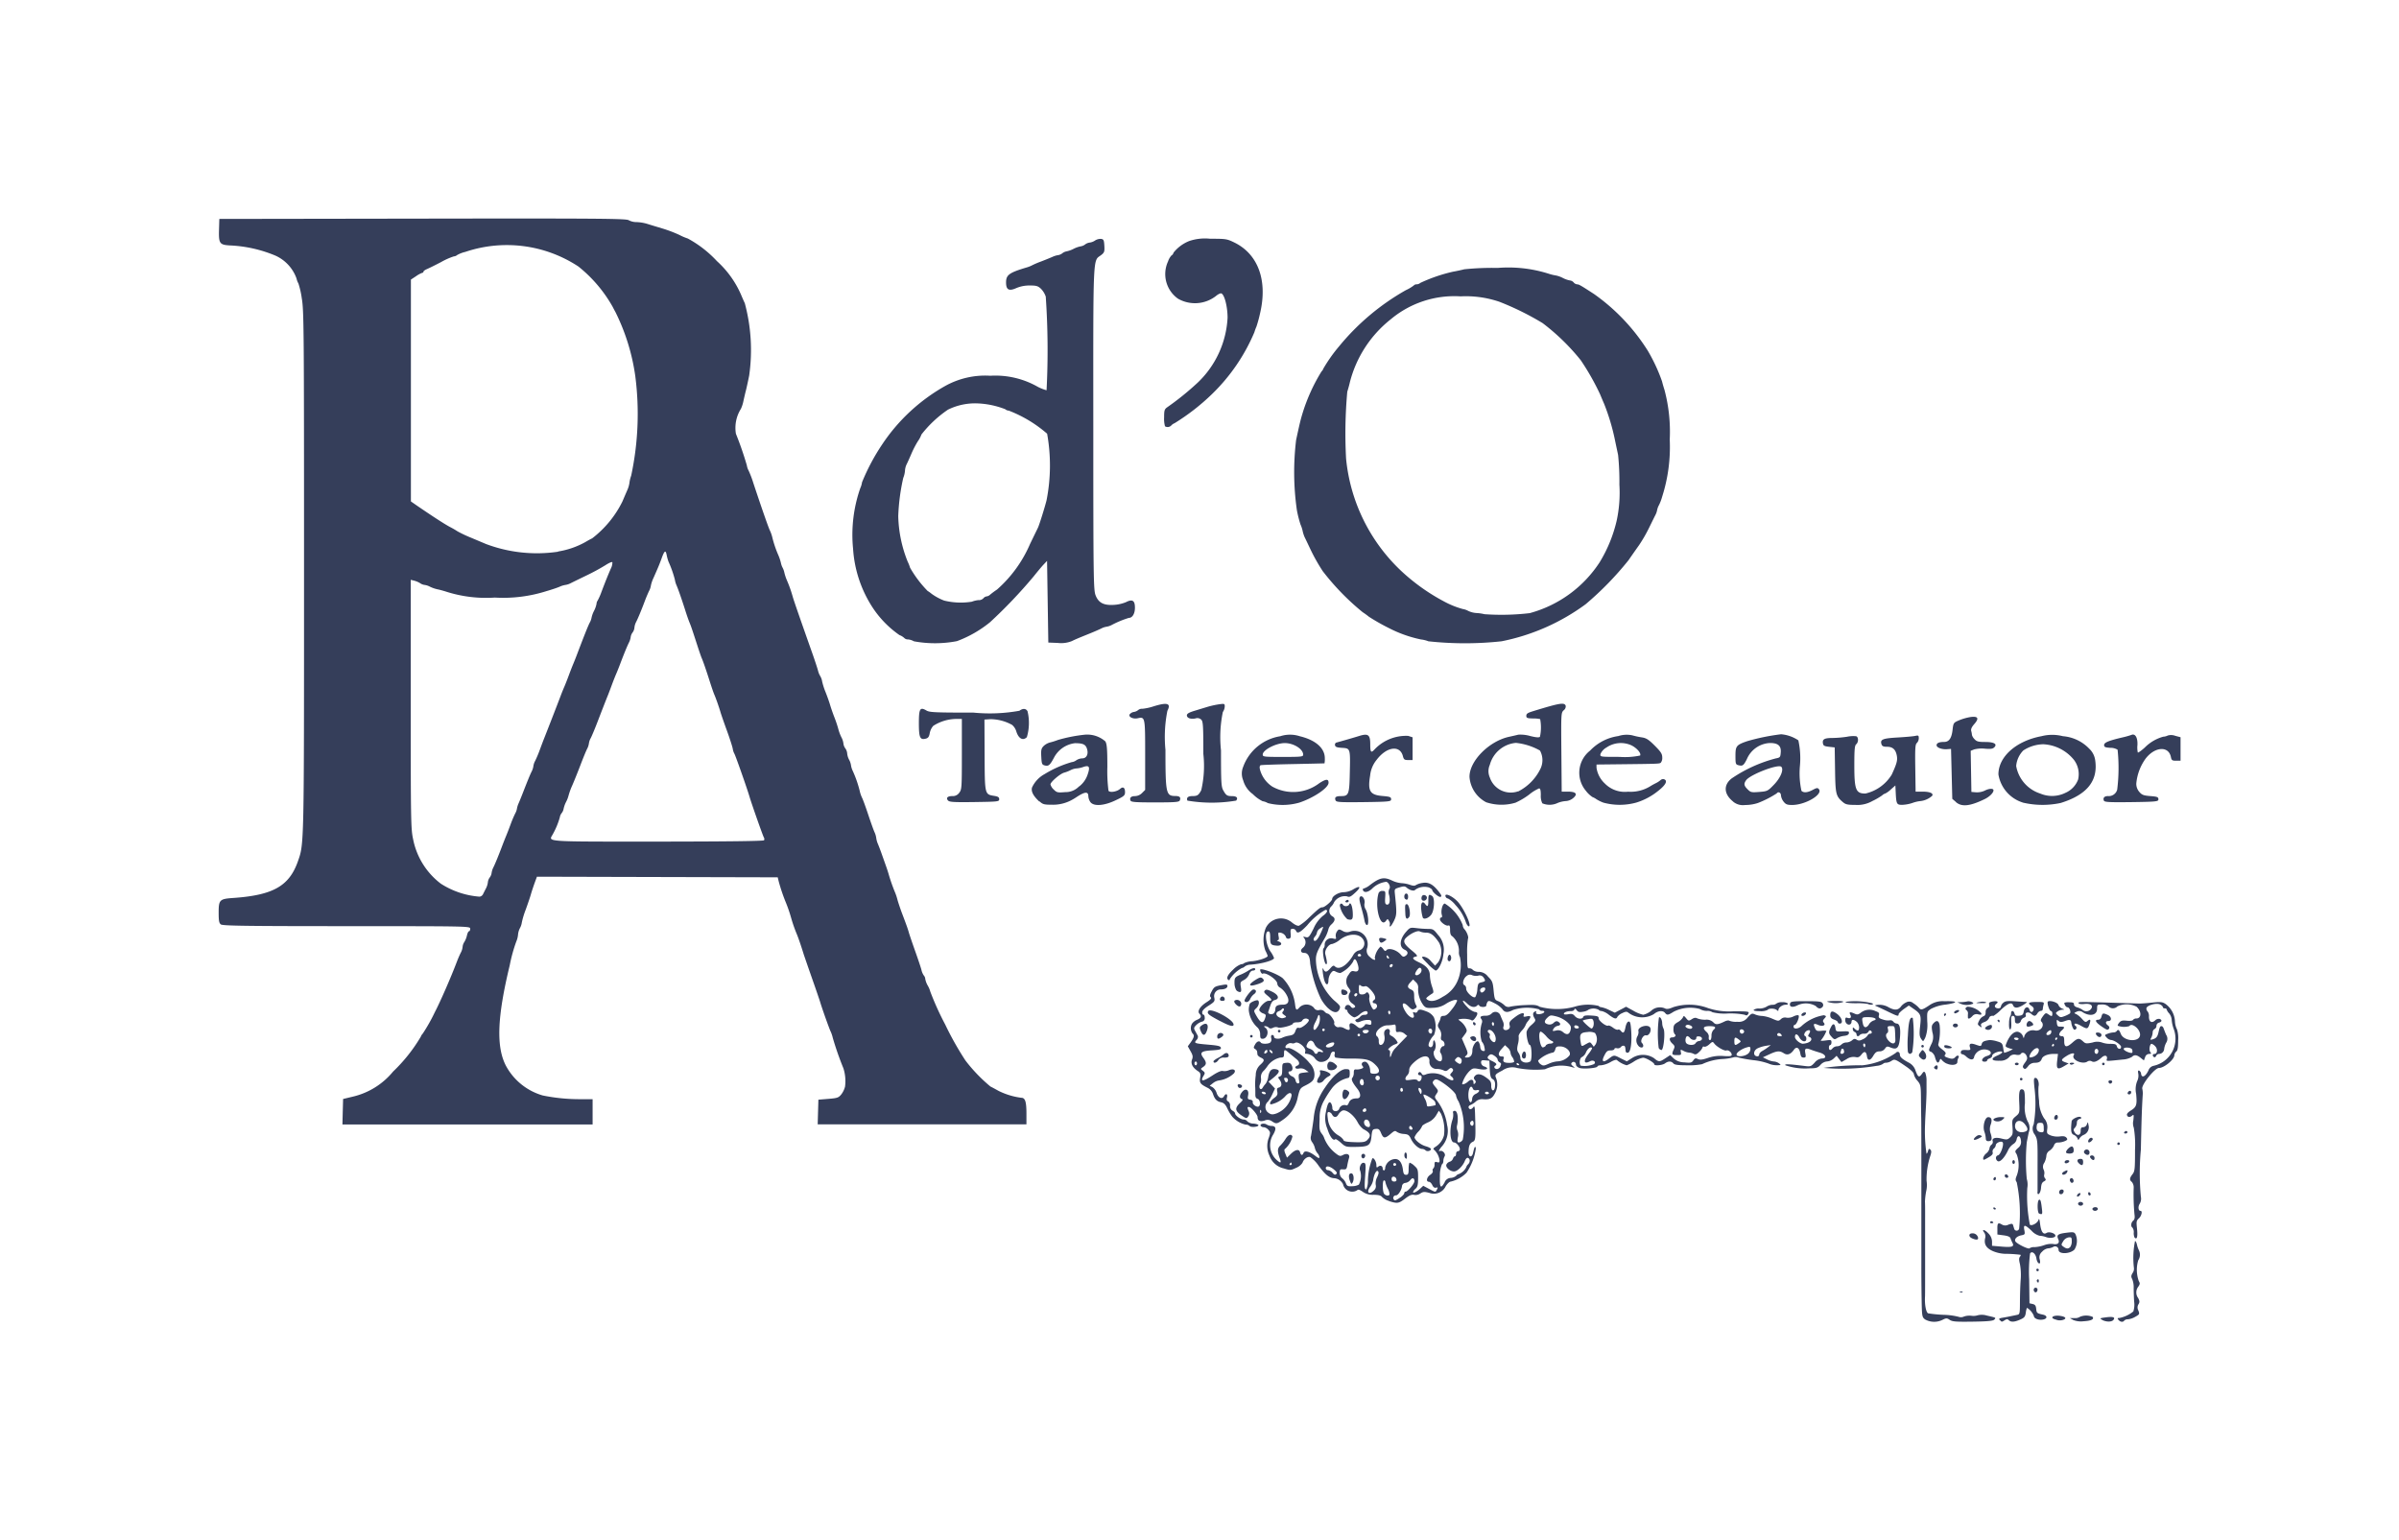 <svg xmlns="http://www.w3.org/2000/svg" xmlns:xlink="http://www.w3.org/1999/xlink" width="115.243" height="74" viewBox="0 0 115.243 74">
  <defs>
    <filter id="logo_petit" x="0" y="0" width="115.243" height="74" filterUnits="userSpaceOnUse">
      <feOffset dx="3" dy="3" input="SourceAlpha"/>
      <feGaussianBlur stdDeviation="3.5" result="blur"/>
      <feFlood flood-opacity="0.239"/>
      <feComposite operator="in" in2="blur"/>
      <feComposite in="SourceGraphic"/>
    </filter>
  </defs>
  <g transform="matrix(1, 0, 0, 1, 0, 0)" filter="url(#logo_petit)">
    <path id="logo_petit-2" data-name="logo_petit" d="M469.328,4.7c-.148-.114-.152-.139-.167-.985-.009-.478-.014-1.21-.013-1.628s0-.814,0-.88,0-1.351,0-2.854,0-2.979-.006-3.279-.011-.794-.014-1.1c-.006-.507-.02-.566-.174-.749a.7.7,0,0,1-.167-.309c0-.066-.137-.2-.34-.345-.559-.384-.581-.393-.735-.292a.568.568,0,0,1-.255.089.2.2,0,0,0-.154.054.642.642,0,0,1-.292.093,10.141,10.141,0,0,1-2.563.1,12.856,12.856,0,0,1,1.879-.126,3.493,3.493,0,0,0,1.59-.592c.083-.1.2-.053.2.087,0,.109.117.213.431.38a.653.653,0,0,1,.324.393c.119.313.169.335.307.14.082-.116.105-.123.156-.046a1.039,1.039,0,0,1,.061.395c0,.167,0,.4,0,.516s-.014.486-.034.82-.036.655-.035.714a7.485,7.485,0,0,0,.068,1.442c.022,0,.056-.061.076-.136.028-.106.052-.119.108-.063s.057.127,0,.3a3.619,3.619,0,0,0-.181,1.2,1.31,1.31,0,0,1-.018.5,3.431,3.431,0,0,0-.059.5c.006.05.009.351.008.668s0,1.287,0,2.156,0,1.647-.005,1.731c-.024.386.048.772.151.812a6.537,6.537,0,0,0,.738.072,3.259,3.259,0,0,1,.724.095.335.335,0,0,0,.26-.014.824.824,0,0,1,.355-.036.665.665,0,0,0,.305-.024.836.836,0,0,1,.428.012c.462.107.457.1.364.2-.06.06-.334.085-1.034.095-.8.011-.978,0-1.105-.087s-.168-.092-.346,0a.9.9,0,0,1-.843-.023Zm3.588.035c-.057-.068-.032-.09.129-.117.109-.018.281-.05.381-.071l.319-.066c.131-.027.137-.055.139-.619,0-.325.016-.806.035-1.07a2.933,2.933,0,0,0-.035-.75c-.051-.2-.051-.292,0-.356.039-.047.047-.089.018-.094a6.382,6.382,0,0,0-.753-.046,1.7,1.7,0,0,1-.565-.129c-.321-.142-.435-.332-.372-.618a.333.333,0,0,0-.037-.264c-.155-.187.014-.163.187.026a.579.579,0,0,1,.181.4v.2l.467.04c.5.042.613,0,.514-.182a1.465,1.465,0,0,1-.093-.217c-.022-.071-.125-.116-.331-.143l-.3-.04L472.8.345c-.006-.277.037-.314.225-.2a.318.318,0,0,0,.306,0c.159-.055.2-.051.221.021l.056.18a.122.122,0,0,0,.238-.015,7.426,7.426,0,0,0-.116-2.223c-.07-.1-.069-.15.005-.329a1.463,1.463,0,0,0-.009-1.016c-.092-.14-.089-.155.065-.3a.357.357,0,0,0,.142-.347c-.025-.255-.161-.3-.207-.072a.345.345,0,0,1-.167.233.742.742,0,0,0-.253.311c-.175.365-.392.583-.5.5s-.1-.241.028-.275.3-.545.217-.626-.327.037-.327.14a.257.257,0,0,1-.092.162.186.186,0,0,0-.059.183c.024.076-.029.143-.184.234-.26.153-.272.155-.272.037a.427.427,0,0,1,.152-.223.426.426,0,0,0,.152-.235.275.275,0,0,1,.094-.181.16.16,0,0,0,.064-.155c-.06-.156.117-.216.415-.141.258.065.294.06.42-.058s.134-.175.112-.492c-.025-.344-.017-.37.161-.52s.187-.161.163-.657c-.026-.531.017-.687.174-.627.08.031.1.145.1.663a1.612,1.612,0,0,0,.124.856.61.61,0,0,1,.058.546c-.036.173-.078.383-.094.467a9.592,9.592,0,0,0,0,1.761.952.952,0,0,1,.025.44,7.154,7.154,0,0,0,.123,1.758c.081.081.359-.067.41-.217.033-.1.053-.054.082.181.048.387.152.533.311.434.123-.077.424.018.424.134,0,.1-.263.136-.447.067a1.062,1.062,0,0,0-.309-.064.8.8,0,0,1-.391-.243c-.314-.3-.4-.312-.345-.029.038.2.029.216-.144.25-.207.041-.336.165-.292.28s.645.41.686.343a.373.373,0,0,1,.235-.055,1.725,1.725,0,0,0,.465-.093,1,1,0,0,1,.418-.061c.237.05.345-.046.26-.232-.092-.2-.017-.256.421-.309.307-.037.352-.028.41.08a.78.78,0,0,1-.053.733c-.219.219-.762.23-.762.015a.166.166,0,0,0-.263-.139.639.639,0,0,1-.252.066.492.492,0,0,0-.278.162.344.344,0,0,0-.11.372c.031.164.021.2-.045.183-.046-.015-.1-.118-.115-.229-.036-.241-.215-.384-.305-.244a6.927,6.927,0,0,0-.044,1.242l.015,1.151.152.035c.118.028.156.08.171.234.02.2.034.214.33.279.214.047.216.193,0,.234s-.443-.049-.443-.176a.828.828,0,0,0-.329-.388.765.765,0,0,0-.056.231c-.031.2-.073.247-.271.334-.277.122-.445.131-.547.029-.059-.059-.1-.059-.193,0-.148.093-.151.093-.237-.01ZM476.3,1.22a.479.479,0,0,0,.073-.277c0-.184-.016-.2-.156-.185a.386.386,0,0,0-.258.19c-.1.163-.1.175.016.258.144.106.23.11.325.014ZM474.151-4.33c.131-.05.121-.158-.032-.353-.181-.229-.44-.2-.469.053S473.864-4.22,474.151-4.33Zm2.282,9.051-.152-.086h.224a.418.418,0,0,0,.262-.062.785.785,0,0,1,.611.005q.109.176-.437.209a1,1,0,0,1-.508-.065Zm1.406,0c-.136-.075-.128-.081.164-.121.352-.048.478-.006.369.126-.086.1-.339.1-.533,0Zm.78,0c-.063-.076-.056-.091.042-.091a1.516,1.516,0,0,0,.67-.315,1.061,1.061,0,0,0,.039-.474c-.014-.217-.024-.518-.022-.668a1.066,1.066,0,0,0-.071-.412c-.061-.114-.057-.169.024-.3a.349.349,0,0,0,.056-.256,4.12,4.12,0,0,1,.055-1.274c.03,0,.071.075.091.167a1.237,1.237,0,0,0,.092.272.482.482,0,0,1-.029.489,1.608,1.608,0,0,0,.028,1c.063.1.059.147-.024.266a.448.448,0,0,0-.008.544c.075.145.078.2.017.3a.292.292,0,0,0-.007.3c.065.171.057.188-.141.3a.9.9,0,0,1-.355.124.247.247,0,0,0-.182.061c-.055.089-.186.074-.273-.03Zm-3.006-.013c-.349-.084-.122-.242.248-.172.221.041.269.118.111.179a.516.516,0,0,1-.359-.006Zm-4.6-1.334a.122.122,0,0,1,.116,0c.02.02-.016.035-.08.032s-.085-.017-.037-.037Zm3.572,0c-.073-.073-.039-.2.052-.2a.09.09,0,0,1,.091.088C474.733,3.365,474.646,3.433,474.589,3.376Zm.116-.5a.07.07,0,0,1,.027-.095c.034-.021.062,0,.062.057,0,.107-.036.122-.089.038Zm-.033-.551a.061.061,0,1,1,.061.061A.061.061,0,0,1,474.672,2.325ZM471.59.805c-.181-.073-.179-.241,0-.241a.264.264,0,0,1,.285.225c0,.09-.092.1-.288.016Zm7.8-.04a.519.519,0,0,1-.039-.238.355.355,0,0,0-.061-.236c-.092-.057-.073-.248.034-.337.067-.056.085-.142.062-.3a10.191,10.191,0,0,1-.038-1.28.409.409,0,0,0-.089-.28c-.121-.091-.112-.188.032-.371.11-.14.121-.246.121-1.175a5.006,5.006,0,0,0-.058-1.056.621.621,0,0,1-.023-.353c.029-.262.021-.3-.046-.241-.108.1-.218.1-.259-.012-.022-.056.044-.136.181-.221.276-.171.309-.271.259-.8a1.067,1.067,0,0,1,.049-.613.591.591,0,0,0,.054-.354c-.025-.127-.014-.171.04-.154a.2.2,0,0,1,.095.157c.034.233.236.117.375-.216a.339.339,0,0,1,.226-.171,1.334,1.334,0,0,0,.959-1.789,1.625,1.625,0,0,1-.091-.423.547.547,0,0,0-.121-.305.536.536,0,0,1-.121-.191c0-.028-.041-.051-.091-.051s-.091-.026-.091-.059-.054-.087-.12-.123c-.18-.1-.67.039-.67.185a.192.192,0,0,0,.061.148.383.383,0,0,1,.061.248c0,.252.134.33.3.177a.244.244,0,0,1,.21-.07c.131.05.116.141-.028.179a.162.162,0,0,0-.121.152.174.174,0,0,1-.091.156.18.18,0,0,0-.091.162.634.634,0,0,1-.066.251c-.06.111-.052.119.076.079.164-.051.22-.121.269-.332.06-.263.08-.3.146-.3.035,0,.079.048.1.106s.073.2.121.309a.345.345,0,0,1,0,.389.874.874,0,0,0-.093.286.256.256,0,0,1-.249.246.16.16,0,0,0-.139.095c-.02.052-.064.078-.1.057-.089-.055-.075-.152.023-.152.14,0,.162-.24.033-.369a.41.41,0,0,0-.171-.117c-.091,0-.139.309-.062.4.057.069.045.085-.06.085a.207.207,0,0,0-.19.156l-.059.156-.16-.126c-.188-.148-.3-.158-.421-.039a1,1,0,0,1-.436.123c-.839.087-.792.089-.762-.027.043-.166-.1-.209-.245-.075-.212.192-.366.253-.481.189a.2.2,0,0,0-.216.014c-.243.152-.779-.1-.651-.307.081-.131-.1-.117-.33.026-.289.182-.3.231-.079.31l.166.058-.231.136c-.307.181-.367.131-.32-.268l.038-.326H475.5c-.279,0-.515.1-.563.227-.055.148-.14.2-.35.2a.391.391,0,0,0-.314.168c-.108.134-.15.152-.211.092s-.05-.112.063-.265.129-.214.074-.334c-.069-.152-.215-.192-.285-.078-.024.038-.117.052-.22.031a.312.312,0,0,0-.334.12.57.57,0,0,1-.461.166c-.391.014-.442-.1-.109-.245.249-.108.322-.2.16-.2s-.4.119-.4.207c0,.049-.055.106-.122.127s-.121.064-.121.1-.057.057-.126.057c-.2,0-.117-.2.111-.271.205-.06.252-.159.121-.258a.515.515,0,0,0-.726.282c-.021.184-.187.183-.386,0a.426.426,0,0,0-.2-.116c-.042,0-.067-.048-.055-.106.017-.082.075-.1.251-.092.2.012.225,0,.191-.106-.064-.2.015-.242.281-.148.234.083.249.081.279-.034s.117-.154.382-.19a1.308,1.308,0,0,1,.349.061c.236.067.261.094.3.314a2.024,2.024,0,0,0,.046.24,1.563,1.563,0,0,0,.421-.179.991.991,0,0,1-.226-.061c-.149-.057-.151-.064-.066-.269.144-.344.363-.543.546-.5a.343.343,0,0,1,.211.174l.055.135.039-.129a.438.438,0,0,1,.5-.246c.275.055.49-.244.308-.426-.049-.049-.03-.117.07-.252.126-.171.147-.178.263-.1.166.116.194.111.194-.033,0-.067-.028-.121-.063-.121-.081,0-.214-.418-.146-.46.111-.068.468.048.5.162a.311.311,0,0,0,.173.173c.131.053.132.057.017.061a.489.489,0,0,0-.232.082c-.1.074-.1.084.017.19s.147.1.323.034a1.291,1.291,0,0,0,.25-.123c.073-.064-.013-.3-.11-.3-.067,0-.154-.123-.154-.217a.574.574,0,0,1,.236-.025c.183,0,.234.023.228.1-.005.062.057.119.165.148a.826.826,0,0,1,.273.136.282.282,0,0,0,.414-.116c.054-.141-.094-.217-.359-.186-.125.015-.243,0-.262-.028-.051-.082-.049-.082,1.947-.023l.972.03c.067,0,.334-.017.594-.045.411-.044.5-.036.651.062a1.1,1.1,0,0,1,.457.848.978.978,0,0,0,.1.383,1.405,1.405,0,0,1,.054.508c0,.348-.024.495-.091.55a.274.274,0,0,0-.093.174c0,.211-.491.615-.74.615-.2,0-.85.809-.8,1a.976.976,0,0,1,.024.248c-.044.682-.06,1.154-.092,2.672a12.046,12.046,0,0,0,0,2.265.473.473,0,0,1-.057.341c-.09.138-.067.339.039.339s.053.239-.076.359-.126.162-.09.514,0,.521-.106.42Zm-4.675-8.812c.18-.237.024-.4-.19-.194a.685.685,0,0,0-.173.255c-.028.105-.01.116.127.082A.493.493,0,0,0,474.712-8.047Zm2.936-.133c0-.067-.041-.121-.091-.121s-.091.054-.091.121.04.121.091.121S477.647-8.112,477.647-8.18Zm1.617-.093c-.039-.1-.4-.124-.4-.025s.389.247.416.173a.257.257,0,0,0-.013-.147Zm-.524-.12c0-.1-.34-.333-.492-.333a.356.356,0,0,1-.205-.12c-.105-.116-.1-.122.055-.182a.982.982,0,0,1,.278-.062.2.2,0,0,0,.151-.061c.064-.1.123-.068.194.121.146.387.93.426.93.047,0-.272-.4-.593-.516-.411a.859.859,0,0,1-.553-.016c-.018-.018.013-.086.069-.152.081-.094.155-.113.361-.09.156.018.276,0,.3-.039a.2.2,0,0,1,.158-.068c.255,0,.261-.341.011-.566a1.043,1.043,0,0,0-.919-.015.3.3,0,0,1-.43,0,.462.462,0,0,0-.311-.091c-.227,0-.235.007-.235.206,0,.3-.323.383-.67.178a.283.283,0,0,0-.313-.037c-.133.062-.134.068-.024.112a1.058,1.058,0,0,1,.282.232c.144.161.178.174.265.1.138-.115.169-.058.091.168s-.112.233-.419.056c-.13-.075-.257-.114-.284-.088s-.011.071.034.1a.1.1,0,0,1-.052.186c-.049,0-.135-.2-.15-.345s-.087-.152-.3-.075c-.176.064-.231.063-.313-.006s-.1-.065-.08.1.047.178.187.176c.2,0,.208.037.046.185a.357.357,0,0,0-.121.192c0,.045.055.082.121.082.1,0,.121.04.121.243,0,.3.11.319.4.061.245-.216.318-.224.5-.057.123.115.162.12.464.057a.7.7,0,0,1,.45,0,1.116,1.116,0,0,0,.4.064c.232,0,.289.022.315.121.037.141.2.165.2.029ZM477.6-8.92c-.114-.114-.087-.181.063-.16.075.011.137.058.137.105,0,.116-.109.145-.2.054Zm.2-.461c-.278-.193-.342-.317-.163-.317.083,0,.138-.051.164-.152.043-.171.077-.181.3-.081.187.085.21.294.033.294-.147,0-.158.111-.021.212.055.04.081.1.057.143C478.109-9.184,478.074-9.194,477.8-9.381Zm-2.282.9c0-.033-.012-.061-.027-.061s-.044.027-.064.061-.009.061.027.061A.063.063,0,0,0,475.522-8.483Zm-1.7-.3c0-.033-.056-.061-.125-.061s-.108.027-.087.061a.161.161,0,0,0,.125.061C473.782-8.726,473.822-8.754,473.822-8.787Zm1.852,0c.021-.033.009-.061-.027-.061a.063.063,0,0,0-.064.061c0,.033.012.061.027.061S475.653-8.754,475.674-8.787Zm-.294-.276a.144.144,0,0,0,0-.13c-.043-.043-.221.094-.221.171,0,.092.184.058.222-.04ZM472.456.017a.07.07,0,0,1,.095-.027c.084.052.068.088-.038.088C472.461.079,472.435.051,472.456.017Zm2.352-.4c-.092-.037-.1-.6-.015-.658.073-.045.1.029.145.41C474.973-.351,474.959-.326,474.809-.387Zm2.565-.2c-.046-.075.121-.147.211-.092a.072.072,0,0,1,.03.1.156.156,0,0,1-.241,0Zm-4.766-.064c0-.035.027-.047.061-.027s.061.05.061.064-.027.027-.061.027A.063.063,0,0,1,472.607-.654Zm4.069-.209c0-.051.054-.091.121-.091s.122.04.122.091-.054.091-.122.091S476.676-.812,476.676-.863ZM443.589-.988a.829.829,0,0,1-.343-.19c-.057-.078-.167-.108-.406-.111a.827.827,0,0,1-.527-.145c-.147-.1-.216-.124-.267-.073a.438.438,0,0,1-.255.068.454.454,0,0,1-.424-.358.521.521,0,0,0-.448-.29c-.225-.021-.411-.174-.722-.593a1.563,1.563,0,0,0-.408-.422c-.132-.037-.313.1-.37.276a.672.672,0,0,1-.307.243c-.262.123-.281.124-.6.025a.947.947,0,0,1-.678-.607,1.09,1.09,0,0,1-.028-.877c.075-.226.072-.262-.028-.372a.367.367,0,0,0-.219-.122.189.189,0,0,1-.146-.061c-.059-.1.155-.148.281-.07a.5.5,0,0,0,.223.07c.228,0,.258.124.1.406a.96.96,0,0,0,.181,1.247c.186.156.211.132.121-.12-.114-.32-.105-.465.037-.594a1.757,1.757,0,0,0,.248-.313c.129-.209.277-.262.332-.118a1.159,1.159,0,0,1-.353.593c-.048.029-.044.1.012.232l.079.191.191-.186c.22-.214.4-.239.441-.064.038.146.112.157.163.024s.288-.07.561.138c.158.12.2.134.2.062a.31.31,0,0,0-.088-.182.653.653,0,0,1-.13-.262.779.779,0,0,0-.132-.278.335.335,0,0,1-.051-.3c.022-.11.078-.479.125-.82a3.011,3.011,0,0,1,.548-1.5c.346-.522.752-.885.987-.885.185,0,.2.013.2.213,0,.151-.027.213-.094.213a1.362,1.362,0,0,0-.753.481,4.952,4.952,0,0,0-.382.594,1.646,1.646,0,0,0-.217.888c-.024.477-.013.556.1.711a.7.7,0,0,1,.129.239,1.735,1.735,0,0,0,.521.691c.194.154.236.165.362.1.2-.108.353-.037.3.137a3.118,3.118,0,0,0-.082.349c-.033.188-.057.21-.2.2s-.165,0-.165.164a.324.324,0,0,0,.119.264.6.6,0,0,1,.178.239c.052.136.09.154.31.141a.668.668,0,0,0,.313-.076.914.914,0,0,0,.066-.657c-.073-.13.024-.391.145-.391s.131.058.091.622-.03.654.055.654a1.032,1.032,0,0,0,.077-.44,3.21,3.21,0,0,1,.207-1.036c.055-.088.2.138.2.311,0,.122.015.135.088.074.1-.084.215-.036.215.092,0,.048.027.088.061.088s.061-.066.061-.147a.515.515,0,0,1,.479-.4c.2,0,.329.185.371.516.024.192.056.243.152.243s.122-.041.122-.288c0-.158.023-.291.051-.294a.634.634,0,0,1,.227.152c.163.145.177.191.177.573,0,.338-.023.436-.122.525a.388.388,0,0,0-.121.159c0,.075.178-.009.343-.162l.147-.137.274.146c.329.175.309.173.386.03.051-.1.043-.111-.047-.087-.074.019-.132-.022-.18-.127-.039-.086-.113-.156-.163-.156-.149,0-.106-.22.064-.332.09-.059.143-.139.124-.187a.1.1,0,0,1,.026-.121.261.261,0,0,0,.058-.188c0-.125.022-.145.121-.114s.121.011.121-.08a.849.849,0,0,0-.254-.507c-.063-.041-.054-.072.042-.14a.923.923,0,0,0,.423-.557,1.942,1.942,0,0,0-.146-1.049l-.1-.139-.131.223a.86.86,0,0,1-.4.343c-.15.066-.273.146-.273.177a.9.9,0,0,1-.182.263.882.882,0,0,0-.182.266c0,.129.288.364.531.434.142.04.258.1.258.134,0,.095-.183.14-.259.064a.276.276,0,0,0-.17-.069c-.157,0-.415-.233-.53-.477-.091-.193-.135-.224-.347-.241a.713.713,0,0,1-.334-.1c-.077-.069-.123-.054-.3.1-.273.229-.346.223-.456-.04-.077-.184-.116-.214-.259-.2s-.171.044-.2.338c-.046.455-.128.514-.736.524-.5.008-.512,0-.736-.2-.126-.113-.246-.19-.266-.169-.1.1-.265-.118-.386-.508a1.3,1.3,0,0,1-.067-.8c.073-.413.16-.556.252-.411a.51.51,0,0,1,.058.227c0,.18.278.2.334.018a.267.267,0,0,1,.335-.155c.034.021.087-.028.117-.109.061-.16.177-.224.4-.224.194,0,.2-.229.01-.466-.237-.3-.305-.452-.233-.525a.408.408,0,0,0,.066-.24c0-.131.026-.17.106-.158a.649.649,0,0,0,.246-.032c.11-.037.125-.065.071-.13-.086-.1-.026-.21.117-.21.118,0,.249.232.249.443,0,.11.034.134.2.134.252,0,.294-.165.1-.376-.278-.3-.456-.349-1.2-.353a4.028,4.028,0,0,1-.769-.047.16.16,0,0,1-.038-.166c.022-.084,0-.121-.065-.121s-.114.069-.135.152a.464.464,0,0,1-.532.337A.466.466,0,0,1,440-7.866a.589.589,0,0,0-.439-.2c-.022,0-.025-.048-.007-.115.045-.174-.332-.492-.486-.41a.2.2,0,0,1-.166.021.229.229,0,0,0-.181.03c-.156.084-.164.243-.01.2s.763.364,1.041.716a.8.8,0,0,1,.243.54c0,.267-.078.363-.44.545-.244.122-.263.152-.359.543a1.7,1.7,0,0,1-.691,1.086c-.317.223-.344.228-.55.093a.345.345,0,0,0-.357-.038c-.222.068-.336.011-.336-.167,0-.117-.315-.485-.415-.485-.085,0-.086.012-.014.2a.246.246,0,0,1-.024.26c-.077.1-.093.1-.33-.063-.3-.207-.316-.349-.068-.581.142-.133.162-.177.091-.2-.121-.046-.115-.178.016-.339.163-.2.34-.109.291.153-.033.175-.02.2.1.219.091.013.133.055.121.123-.019.112.2.259.292.2s.066-.323-.057-.362c-.085-.027-.115-.09-.111-.232,0-.107,0-.277-.009-.377a3.436,3.436,0,0,1,.029-.529.66.66,0,0,1,.217-.5c.213-.19.218-.258.022-.347-.084-.038-.155-.106-.159-.151s-.011-.11-.015-.144a.209.209,0,0,0-.1-.117c-.076-.047-.076-.077,0-.21.086-.16.209-.2.275-.1.046.075.334.078.449.006a.2.2,0,0,0,.054-.212c-.021-.108,0-.158.052-.158a.087.087,0,0,1,.083.091c0,.1.245.124.411.034a1.311,1.311,0,0,1,.328-.093c.179-.029.235-.072.287-.22s.092-.176.172-.151c.122.039.527-.3.47-.393a.205.205,0,0,0-.31.034c-.022.056-.114.091-.241.091s-.206.025-.206.056c0,.087-.616.249-.721.19a.292.292,0,0,0-.233.014c-.1.047-.161.046-.213-.006a.263.263,0,0,0-.165-.069c-.079,0-.077.015.012.083.188.143.087.523-.139.523-.1,0-.119-.042-.119-.21a.46.46,0,0,0-.114-.319,1.292,1.292,0,0,1-.431-.831.886.886,0,0,1,.047-.322c.058-.091.352-.206.4-.157.076.076.032.259-.09.372s-.12.128-.032.291c.235.43.355.483.453.2.059-.168.051-.19-.087-.242a.35.35,0,0,1-.183-.14c-.047-.122.281-.466.443-.466.189,0,.175-.062-.058-.254-.159-.131-.183-.178-.122-.24s.129-.051.349.056c.308.15.37.34.132.4-.1.024-.166.109-.216.265-.041.126-.088.26-.1.3-.042.1.159.159.257.077a.3.3,0,0,0,.083-.207c0-.152.1-.212.367-.212s.34-.189.158-.493a.979.979,0,0,0-.291-.32.249.249,0,0,1-.143-.2c0-.184-.555-.563-.7-.475-.042.026-.123-.1-.123-.186,0-.118.857.2,1.093.411a2.223,2.223,0,0,1,.589,1.279c.035.26.07.277.216.106a.489.489,0,0,1,.681.02.226.226,0,0,0,.263.116.269.269,0,0,1,.25.071.275.275,0,0,0,.148.1c.108.005.357.355.321.449s.112.24.225.2a.4.4,0,0,1,.251.054c.235.122.292.108.26-.062-.041-.212.1-.239.313-.059.157.132.2.142.305.074.069-.043.125-.1.125-.125s.068-.03.152-.009c.126.032.152.016.152-.09s-.037-.128-.179-.128a.966.966,0,0,0-.336.071c-.117.053-.174.054-.226,0s-.04-.08.047-.112a.37.37,0,0,0,.165-.123.253.253,0,0,1,.2-.08c.092,0,.149-.035.149-.091,0-.137-.173-.109-.375.061a.65.65,0,0,1-.252.15c-.1,0-.344-.215-.344-.3a.064.064,0,0,0-.061-.066c-.1,0-.068-.183.039-.224a.156.156,0,0,1,.178.068c.055.074.107.09.174.052s.069-.075-.087-.189a.38.38,0,0,1-.121-.534c.043-.043.024-.112-.061-.219a.5.5,0,0,1,0-.64c.1-.164.147-.192.272-.161.2.049.249-.079.153-.367-.079-.239-.156-.275-.212-.1a1.421,1.421,0,0,1-.613.551.588.588,0,0,1-.222-.068c-.107-.057-.145-.045-.238.076a.661.661,0,0,0-.112.341c0,.23-.1.261-.18.055s-.144-.777-.067-.6.16.172.336-.03c.116-.134.16-.152.222-.091.2.194.583-.043.874-.536a.461.461,0,0,1,.26-.228.344.344,0,0,0,.26-.455c-.143-.377-.706-.409-1.153-.065a1.031,1.031,0,0,1-.375.206c-.169,0-.375.3-.329.484.09.36.1.487.045.487-.1,0-.21-.713-.124-.766a.241.241,0,0,0,.049-.169.314.314,0,0,1,.4-.3c.149.037.165.028.135-.084a.351.351,0,0,1,.055-.252c.083-.118.1-.12.272-.03a.389.389,0,0,0,.37.03.67.67,0,0,1,.411,0,.651.651,0,0,1,.4.789.372.372,0,0,0,.124.429c.149.155.326.2.239.055a.932.932,0,0,1,.272-.544c.031,0,.1.057.144.126s.1.1.128.061c.1-.158.511-.04.71.2.085.1.126.115.215.06.151-.092.138-.224-.029-.3-.278-.121-.251-.5.061-.856.19-.216.2-.219.53-.18a5.122,5.122,0,0,0,.561.036c.2,0,.25.029.442.281a1.038,1.038,0,0,1,.264.928c-.025.345-.238.791-.377.792a1.92,1.92,0,0,1-.383-.334c-.3-.3-.315-.334-.183-.334a.571.571,0,0,1,.343.216l.2.216.147-.159a.932.932,0,0,0,.047-.943c-.236-.353-.4-.484-.624-.485a.745.745,0,0,1-.3-.056c-.1-.062-.437.089-.651.292-.182.172-.129.3.256.617.247.2.3.277.224.293-.232.046-.2.128.124.279.381.18.529.364.529.659a1.927,1.927,0,0,0,.1.5c.084.247.086.3.015.341a2.318,2.318,0,0,0-.206.143c-.1.081-.109.1-.03.155.168.113.421.064.743-.143a1.554,1.554,0,0,0,.722-.8,1.886,1.886,0,0,0,.1-1.1.512.512,0,0,1-.049-.276.94.94,0,0,0-.312-.723c-.082-.044-.114-.129-.114-.308s-.02-.24-.087-.214c-.106.041-.4-.178-.4-.3,0-.048.029-.087.065-.087s.048-.052.027-.119c-.062-.2.03-.549.143-.549a2.128,2.128,0,0,1,.859,1.031.325.325,0,0,0,.077.195c.119.125.22.388.176.46a4.207,4.207,0,0,0-.04.753c0,.6.013.686.1.673a.214.214,0,0,1,.174.076.437.437,0,0,0,.289.092.558.558,0,0,1,.439.228c.207.208.231.266.27.671s.056.448.206.505a1.082,1.082,0,0,1,.3.187.269.269,0,0,0,.3.079,5.152,5.152,0,0,1,.705-.073c.439-.022.564-.008.7.08a3.227,3.227,0,0,0,1.674,0,2.194,2.194,0,0,1,1.161-.04.161.161,0,0,0,.126.061,1.487,1.487,0,0,1,.369.132l.281.132.27-.143.27-.143.352.193a1.648,1.648,0,0,0,.472.193.956.956,0,0,0,.371-.182.613.613,0,0,1,.677-.122c.083.044.189.028.4-.063a2.568,2.568,0,0,1,1.664.046,3.222,3.222,0,0,0,1.226.155c.729,0,.768.01.711.116-.047.088-.085.1-.175.05a3.517,3.517,0,0,0-.814-.061,2.381,2.381,0,0,1-.736-.061.419.419,0,0,0-.262-.063.686.686,0,0,1-.342-.091,1.755,1.755,0,0,0-1.259.13c-.27.17-.314.176-.415.054s-.332-.111-.535.061a1.1,1.1,0,0,1-1.226-.069c-.074-.061-.131-.057-.294.022a.564.564,0,0,0-.233.179c-.046.121-.145.1-.408-.1a.9.9,0,0,0-.346-.18.186.186,0,0,1-.145-.061.547.547,0,0,0-.482-.007.561.561,0,0,1-.259.1c-.18.034-.243.02-.311-.069s-.094-.089-.114-.035-.092.076-.17.076c-.184,0-.334.059-.334.131,0,.032.091.04.208.018.166-.031.23-.014.317.088.125.146.357.169.406.041.025-.065.122-.081.386-.065.293.018.353.04.353.132,0,.122.37.406.458.351.03-.019.135.025.233.1s.2.115.237.095.093,0,.135.054c.12.145.171.107.225-.167.031-.157.088-.265.146-.276.077-.015.1.062.126.394.046.607-.018,1.074-.15,1.1a.086.086,0,0,1-.114-.075c-.017-.213-.025-.238-.09-.259a.155.155,0,0,0-.139.065.2.2,0,0,1-.191.056c-.066-.017-.119,0-.119.037s-.081.068-.181.068c-.15,0-.2.042-.3.24-.155.3-.067.371.209.16.252-.192.251-.192.6-.006L455-7.7l.24-.151a.968.968,0,0,1,1.068,0c.22.189.268.189.549,0L457.083-8l.164.157a.759.759,0,0,0,.509.192c.305.031.356.021.435-.092s.115-.117.224-.067.225.031.484-.055a1.828,1.828,0,0,1,.744-.091c.313.02.395.007.395-.061,0-.115-.158-.242-.256-.206s-.472-.182-.582-.333c-.075-.1-.088-.1-.237.037-.087.08-.195.132-.24.115s-.082-.005-.082.027a.6.6,0,0,1-.159.218c-.124.124-.183.146-.269.1a.565.565,0,0,0-.221-.06.733.733,0,0,1-.267-.082c-.149-.078-.156-.075-.13.061S457.6-8,457.4-8c-.238,0-.257-.034-.149-.272.061-.135.053-.173-.061-.278-.164-.152-.17-.3-.014-.3.137,0,.216-.1.126-.151a.382.382,0,0,1-.062-.249c0-.176.035-.231.207-.333a.682.682,0,0,0,.247-.226c.036-.092.054-.087.157.04s.124.139.269.044c.114-.075.182-.084.269-.037a1.057,1.057,0,0,0,.385.063.461.461,0,0,1,.379.122c.116.129.208.122.54-.037.1-.05.2-.063.243-.032a.922.922,0,0,0,.376.045.526.526,0,0,0,.5-.216c.173-.189.2-.2.347-.136a.98.98,0,0,0,.34.072,1.6,1.6,0,0,1,.484.13c.288.124.306.125.419.023a.278.278,0,0,1,.264-.07.575.575,0,0,0,.341-.061c.108-.054.216-.074.243-.045.058.064-.1.447-.18.447-.033,0-.061.041-.061.091,0,.14.255.108.405-.05a2.058,2.058,0,0,1,1.051-.5c.125.04.127.048.028.157-.084.093-.09.132-.028.206.107.129-.076.193-.283.1s-.239-.048-.148.152c.063.139.1.155.313.135a.745.745,0,0,1,.241,0,1.608,1.608,0,0,1-.267.457c-.037.026.062.03.221.008.266-.037.288-.03.288.089,0,.071-.027.128-.061.128s-.061.055-.061.121c0,.144.077.157.182.03a.311.311,0,0,1,.213-.091.311.311,0,0,0,.213-.091.337.337,0,0,1,.23-.091.465.465,0,0,0,.269-.1c.092-.083.137-.09.228-.033s.154.05.3-.025a.54.54,0,0,0,.224-.18.137.137,0,0,1,.117-.084c.1,0,.113-.1.023-.152-.034-.021-.078,0-.1.057a.222.222,0,0,1-.209.095.3.3,0,0,0-.21.061c-.055.089-.152.074-.152-.024a.144.144,0,0,0-.091-.12.157.157,0,0,1-.091-.137c0-.1.008-.1.111,0,.061.055.129.082.152.06.079-.079.039-.306-.07-.406-.137-.124-.253-.13-.253-.013a.156.156,0,0,1-.055.122c-.108.067-.248-.042-.248-.192,0-.114.024-.143.1-.115.147.056.216-.015.144-.149s-.015-.151.207-.049c.126.057.177.048.315-.061a.671.671,0,0,1,.69-.061c.16.056.19.093.162.2s0,.145.2.205a.718.718,0,0,0,.323.037.165.165,0,0,1,.166.06.257.257,0,0,0,.159.094c.149,0,.2.215.165.662-.043.509-.142.617-.452.489-.161-.067-.19-.061-.271.056a.321.321,0,0,1-.264.13c-.134,0-.2.049-.3.217-.141.239-.267.248-.3.021s-.117-.273-.258-.093c-.106.134-.163.158-.3.128a.584.584,0,0,0-.42.1l-.248.141-.116-.151-.116-.151-.145.136a.536.536,0,0,1-.311.136.47.47,0,0,0-.318.164c-.133.144-.2.165-.528.167a2.959,2.959,0,0,1-1.155-.145c-.072-.072.146-.065.9.029.3.038.328.03.5-.156a.524.524,0,0,1,.343-.2c.27,0,.2-.2-.1-.285-.142-.042-.321-.1-.4-.131-.273-.107-.333-.074-.29.158.035.185.024.213-.082.213s-.132-.054-.162-.217c-.049-.263-.183-.331-.306-.155-.153.218-.314.274-.481.165-.2-.13-.327-.12-.694.05l-.314.145.2.1a.935.935,0,0,0,.326.1.488.488,0,0,1,.249.089c.11.083.1.089-.116.091a.987.987,0,0,1-.395-.084,3.127,3.127,0,0,0-.708-.158,6.687,6.687,0,0,1-.721-.126.389.389,0,0,0-.241-.013,2.549,2.549,0,0,1-.524.082,2.628,2.628,0,0,0-.988.248,3.139,3.139,0,0,1-.706.053c-.46,0-.618-.021-.676-.091-.1-.115-.247-.116-.4,0-.122.092-.512.128-.513.047s-.4-.319-.543-.319a1.221,1.221,0,0,0-.437.182,1.783,1.783,0,0,1-.347.182,1.238,1.238,0,0,1-.468-.249c-.021-.035-.152,0-.312.095a1.208,1.208,0,0,1-.45.154c-.1,0-.175.024-.175.053,0,.083-.691.14-.871.072-.089-.034-.161-.1-.161-.15,0-.123-.118-.185-.2-.1-.049.049-.036.093.051.163.114.092.113.094-.034.053a1.84,1.84,0,0,0-1.307.1,4.669,4.669,0,0,1-1.329-.06.827.827,0,0,0-.72.121c-.315.159-.355.2-.318.315a.871.871,0,0,1-.024.757c-.138.27-.248.329-.576.307a.45.45,0,0,0-.355.11.947.947,0,0,1-.245.162c-.119.042-.139.135-.042.2.036.022.1-.011.15-.072.076-.1.086-.07.1.282.038,1.21.03,1.3-.111,1.364s-.2.2-.2.5c0,.248.163.271.216.03.065-.3.106-.363.133-.21a2.762,2.762,0,0,1-.448,1.165,1.559,1.559,0,0,1-.765.427c-.054,0-.157.1-.23.214a.626.626,0,0,1-.783.328c-.249-.064-.308-.06-.444.029a.4.4,0,0,1-.3.066c-.108-.027-.218.019-.428.179-.308.235-.371.245-.768.121Zm.519-.163c.11-.075.2-.171.2-.213a.071.071,0,0,1,.065-.076c.1,0,.422-.379.422-.5,0-.158-.1-.189-.195-.058a.389.389,0,0,1-.232.138.176.176,0,0,0-.171.169c-.027.193-.185.43-.286.43a.124.124,0,0,0-.118.182c.053.086.089.078.315-.076ZM443.6-1.3a.614.614,0,0,0-.085-.288,1.36,1.36,0,0,1-.116-.318.072.072,0,0,0-.063-.076c-.086,0-.076.568.012.656s.209.1.252.026Zm-.749-.2a.261.261,0,0,0,.086-.268.644.644,0,0,1,.068-.367c.077-.161.087-.239.038-.288-.073-.073-.192.155-.229.435a.854.854,0,0,1-.146.32C442.474-1.4,442.62-1.268,442.854-1.5Zm3.4-.4a.333.333,0,0,1,.286-.2A.453.453,0,0,0,446.8-2.2a.234.234,0,0,1,.137-.088.7.7,0,0,0,.346-.319.316.316,0,0,1,.094-.149c.106-.106.1-.269-.018-.307-.042-.014-.1.052-.141.147-.092.244-.36.506-.517.506-.2,0-.419-.2-.37-.33a.261.261,0,0,1,.16-.137.247.247,0,0,0,.156-.146c.02-.063.062-.115.093-.115s.057-.055.057-.121.04-.121.091-.121a.1.1,0,0,0,.091-.1c0-.123-.172-.324-.278-.324-.189,0-.237-.605-.085-1.067a.762.762,0,0,0,.041-.333c-.022-.084,0-.117.079-.117.127,0,.182.334.113.675a.421.421,0,0,0,.016.274.56.56,0,0,1,.018.319c-.033.205-.023.25.057.25a.266.266,0,0,0,.178-.137,3.167,3.167,0,0,0-.2-1.832.837.837,0,0,1-.124-.288c0-.1-.294-.384-.641-.615-.28-.186-.348-.2-.447-.079-.055.066-.035.126.09.274.154.183.156.2.058.345s-.1.163.049.352a2.52,2.52,0,0,1,.464,1.145,1.132,1.132,0,0,1-.284,1.06c-.117.155-.139.213-.07.186.137-.052.307.139.231.259a.5.5,0,0,0-.058.221c0,.072-.03.141-.066.153a1.38,1.38,0,0,0-.1.558C446-1.626,446.059-1.544,446.255-1.9Zm-2.321-.132c-.03-.158-.231-.176-.231-.02,0,.087.039.126.126.126s.12-.033.106-.106Zm-3-.471c-.2-.167-.393-.2-.393-.061a.1.1,0,0,0,.108.091.361.361,0,0,1,.218.128c.082.1.127.111.179.059s.024-.106-.112-.217Zm2.974-.279a.068.068,0,0,0-.093-.022.068.068,0,0,0-.022.093.068.068,0,0,0,.093.022A.068.068,0,0,0,443.912-2.781Zm-5.007.005c0-.033-.012-.061-.027-.061s-.044.027-.064.061-.009.061.027.061A.063.063,0,0,0,438.906-2.775Zm3.643-1.154c.2-.2.141-.342-.2-.514a1.043,1.043,0,0,1-.282-.349c-.2-.356-.566-.624-.736-.533a.522.522,0,0,0-.181.183c-.083.154-.22.154-.3,0a.221.221,0,0,0-.156-.121c-.075,0-.083.057-.049.319a1.053,1.053,0,0,0,.52.812.748.748,0,0,1,.232.209c0,.073.17.1.622.111.335.006.432-.015.531-.114Zm2.147-.577c-.019-.05-.059-.091-.089-.091s-.054.041-.054.091a.09.09,0,0,0,.089.091C444.7-4.415,444.718-4.45,444.7-4.506Zm-2.037-.2c-.022-.187-.21-.265-.269-.111a.23.23,0,0,0,.2.277C442.651-4.536,442.673-4.589,442.659-4.7Zm4.99-.016c0-.067-.026-.121-.057-.121a.124.124,0,0,0-.095.182c.063.1.152.067.152-.061Zm-9.431-.49a1.177,1.177,0,0,0,.687-.843c0-.178-.147-.154-.321.054a1.325,1.325,0,0,1-.658.368c-.118,0-.042-.168.135-.3.155-.114.182-.17.155-.309s-.009-.176.085-.2c.14-.037.151-.207.024-.375-.082-.108-.08-.124.017-.158s.109-.107.112-.335c0-.288.01-.3.193-.316.143-.014.206.013.259.111.082.154.039.3-.088.3s-.045.181.121.244a.268.268,0,0,1,.159.193c.011.077.061.14.111.14a.066.066,0,0,0,.066-.091,1.345,1.345,0,0,1-.03-.243c0-.133.025-.156.237-.182l.243-.03-.145-.1a.406.406,0,0,0-.319-.068c-.184.037-.25-.076-.082-.141.13-.05.113-.188-.039-.311-.072-.058-.219-.181-.327-.273-.247-.21-.272-.209-.272.015,0,.161-.021.182-.177.182a1.028,1.028,0,0,0-.6.385,1.9,1.9,0,0,1-.192.244.4.4,0,0,0-.139.352.518.518,0,0,1-.042.294c-.093.174.031.34.126.17a1.036,1.036,0,0,1,.141-.186.784.784,0,0,0,.125-.333c.049-.288.15-.4.344-.369.259.038.211.173-.169.472l-.162.128.156.166.156.166-.129.273a1.816,1.816,0,0,1-.207.353.339.339,0,0,0-.02.507c.159.128.233.136.469.047Zm-.789-.129c-.019-.048-.034-.034-.037.037s.012.1.032.08A.122.122,0,0,0,437.429-5.337Zm5.059-.024c0-.053-.032-.085-.072-.072-.113.038-.131.168-.024.168A.1.1,0,0,0,442.488-5.361Zm3.33-.242c.011-.009,0-.071-.018-.138-.034-.106-.51-.4-.563-.351a.461.461,0,0,0,.072.2.809.809,0,0,1,.092.281c0,.085.037.1.2.067A1.194,1.194,0,0,0,445.819-5.6Zm1.923-.523c.2-.092.241-.22.055-.185-.1.018-.158-.005-.183-.07-.093-.242-.237.018-.214.386.017.278.152.368.178.118a.282.282,0,0,1,.164-.249Zm-10.081-.049a.165.165,0,0,0-.129-.061c-.05,0-.074.027-.054.061a.165.165,0,0,0,.129.061c.05,0,.074-.027.054-.061Zm7.445-.2c-.105-.105-.145-.006-.06.149.07.127.081.13.1.029A.218.218,0,0,0,445.106-6.376Zm3.272.2c0-.033-.041-.061-.091-.061s-.091.027-.091.061.041.061.091.061S448.379-6.142,448.379-6.176Zm-4.129-.152c0-.05-.027-.091-.061-.091s-.061.041-.061.091.027.091.061.091S444.249-6.278,444.249-6.328Zm4.433-.244c0-.143-.037-.226-.119-.27s-.122-.14-.137-.473l-.018-.409-.2-.019c-.166-.016-.2,0-.2.108a.212.212,0,0,0,.162.188c.268.1.089.188-.256.122-.28-.053-.312-.046-.472.106a1.456,1.456,0,0,0-.344.6c0,.067.161.007.28-.1.145-.136.266-.112.266.052,0,.075.017.083.07.029s.051-.093-.007-.164-.062-.112,0-.185c.106-.128.283-.113.507.043.243.17.281.225.282.418a.389.389,0,0,0,.04.2c.077.077.143-.03.143-.233Zm-6.315-.12c0-.094-.034-.152-.091-.152-.091,0-.127.187-.051.263S442.367-6.545,442.367-6.692Zm-3.643-.125a.09.09,0,0,0-.091-.087c-.1,0-.106.011-.054.146C438.621-6.647,438.723-6.689,438.723-6.817Zm6.426-.077c.013-.088-.013-.132-.076-.132-.1,0-.129-.094-.038-.15.031-.019.083.011.115.067.05.089.082.093.243.026a1.088,1.088,0,0,1,.92.155c.218.148.366.185.366.091a.248.248,0,0,0-.093-.13c-.083-.069-.081-.089.011-.191.078-.086.086-.131.033-.184s-.1-.044-.188.037-.144.093-.24.041a.811.811,0,0,0-.317-.066.338.338,0,0,1-.358-.381c0-.319-.346-.293-.732.056-.17.154-.241.267-.241.386a.357.357,0,0,1-.091.243.258.258,0,0,0-.091.166c0,.073.053.083.268.05.171-.026.283-.016.309.027.063.1.18.037.2-.111Zm-2.02.045a.107.107,0,0,0-.162-.134.117.117,0,0,0,.068.2A.136.136,0,0,0,443.129-6.849Zm5.8-.611c.057-.106.051-.141-.028-.185a.188.188,0,0,1-.1-.136c0-.045-.07-.127-.156-.183-.122-.08-.175-.087-.243-.03-.133.111-.106.172.126.282s.258.165.151.231a.07.07,0,0,0-.027.095C448.716-7.287,448.858-7.325,448.93-7.46Zm2.746-.233a.791.791,0,0,0,.582-.291c.09-.169-.16-.417-.43-.427-.185-.007-.224.015-.256.142-.021.082-.071.15-.112.15a1.474,1.474,0,0,0-.712.388.286.286,0,0,0,.127.179c.113.079.155.076.38-.026a1.325,1.325,0,0,1,.422-.116Zm1.77.115c.1-.1-.057-.2-.2-.122-.309.165-.341-.018-.064-.368.1-.132.174-.255.154-.274-.07-.07-.21.035-.291.219a.441.441,0,0,1-.189.221c-.108.034-.151.325-.061.415A1.147,1.147,0,0,0,453.446-7.578Zm-3.61.039c0-.015-.027-.044-.061-.064s-.061-.009-.061.027a.063.063,0,0,0,.061.064C449.809-7.512,449.836-7.524,449.836-7.539Zm-2.766-.139A.153.153,0,0,0,447-7.86c-.089-.065-.123-.062-.2.017s-.082.1.024.183c.153.113.194.11.243-.017Zm2.521-.032A.45.45,0,0,0,449.5-7.9a.456.456,0,0,1-.089-.225.405.405,0,0,0-.132-.23l-.132-.123-.167.187c-.182.2-.173.357.019.357.086,0,.111.028.084.1-.059.152.013.207.271.207.152,0,.239-.028.237-.076Zm.777.025c.1-.062.077-.8-.023-.8-.07,0-.17-.424-.15-.638a.753.753,0,0,1,.234-.321c.195-.174.214-.215.149-.318-.1-.161-.093-.282.021-.325.052-.02.079-.011.06.02-.054.087.067.133.238.09s.207-.147.038-.147a.15.15,0,0,1-.139-.069,2.2,2.2,0,0,0-1.244.026c-.263.141-.412.131-.52-.035a1.2,1.2,0,0,0-.376-.285c-.241-.124-.293-.133-.34-.059a.384.384,0,0,0-.056.164c0,.093-.282.1-.338.01-.029-.048-.059-.048-.107,0-.112.112-.3.074-.478-.1-.268-.257-.268-.118,0,.157a.814.814,0,0,0,.369.248c.158,0,.162.1.011.3-.09.117-.132.134-.2.079a1.1,1.1,0,0,0-.593-.021c-.016,0,.032.049.107.1a.893.893,0,0,1,.228.273c.086.167.083.191-.041.359l-.134.181.155.36c.142.329.147.368.058.457s-.087.1.025.1c.176,0,.268-.117.268-.339s.2-.513.295-.42a.51.51,0,0,1,.08.242c.013.119.059.189.132.2.1.018.107-.006.07-.182a.558.558,0,0,0-.127-.27,1.5,1.5,0,0,1,.006-.89.2.2,0,0,0-.024-.188c-.091-.11-.025-.161.208-.161a.4.4,0,0,0,.271-.091.252.252,0,0,1,.434.076c.037.092.095.227.128.3a.359.359,0,0,1,.021.238c-.052.135.075.216.219.139a.155.155,0,0,0,.079-.193c-.038-.16-.007-.206.284-.423.251-.187.449-.223.39-.071-.03.079,0,.089.145.056.213-.047.229.015.061.229a.646.646,0,0,0-.122.206.93.93,0,0,1-.179.253c-.1.111-.164.236-.148.278a1.041,1.041,0,0,1-.035.364c-.052.234-.047.311.028.418a.552.552,0,0,1,.092.265c0,.182.282.274.471.153Zm-.379-.19c-.058-.094.027-.317.11-.289s.092.3,0,.33a.1.1,0,0,1-.11-.041Zm-2.46-.882c-.061-.073-.057-.1.02-.127.119-.046.222.015.222.13s-.147.112-.242,0Zm.1-.73c-.019-.05-.01-.091.02-.091.082,0,.133.108.07.147-.03.019-.071-.007-.09-.057Zm-1.5,1.622a.4.4,0,0,0-.066-.236c-.074-.074.025-.322.129-.322s.065-.227-.04-.268c-.071-.027-.089-.085-.064-.208a.455.455,0,0,0-.077-.339c-.1-.149-.1-.188-.027-.33a.742.742,0,0,0,.084-.237c0-.042.068-.076.15-.076.11,0,.215-.086.395-.324a1.591,1.591,0,0,0,.245-.4c0-.1-.286-.021-.564.163a1.142,1.142,0,0,1-.579.175c-.3.021-.364.006-.472-.116a1.3,1.3,0,0,1-.259-.817.332.332,0,0,0-.109-.3l-.133-.13-.126.134c-.165.176-.159.266.026.35.128.058.152.11.152.334a.92.92,0,0,0,.076.387c.063.1.06.133-.015.18-.134.085-.172.075-.339-.092-.28-.28-.37-.119-.141.252.2.328.5.411.379.108-.032-.083-.018-.1.063-.067a.1.1,0,0,0,.138-.05c.044-.115.143-.114.448.009a.672.672,0,0,1,.335.27,1.164,1.164,0,0,1,.009.856c-.183.185-.312.473-.242.542.1.1.2.012.2-.165,0-.086.026-.135.061-.114a.516.516,0,0,1,0,.489c-.088.054-.015.341.111.437.163.124.258.09.258-.094Zm-2.279-.421c.055-.059.215-.226.355-.37l.255-.262-.134-.109a.375.375,0,0,0-.274-.082c-.124.024-.14,0-.14-.175,0-.151-.022-.195-.09-.174a1.638,1.638,0,0,1-.316.032c-.346.007-.7.411-.474.548a.312.312,0,0,1,.061.216c0,.116.031.179.089.179.134,0,.224-.22.182-.445-.027-.142-.01-.223.055-.278.121-.1.239-.026.2.126a.115.115,0,0,0,.071.154.706.706,0,0,1,.313.333c0,.023-.058.06-.131.083-.164.052-.407.27-.3.27.042,0,.072.061.065.137-.018.227.01.268.063.092a.823.823,0,0,1,.15-.273Zm16.946.25a.317.317,0,0,0,.15-.239c0-.126-.018-.135-.174-.091-.244.07-.493.243-.493.343,0,.117.332.108.518-.014Zm.575.009c0-.049.062-.121.137-.161a2.3,2.3,0,0,0,.277-.181l.141-.109-.232.036a1.623,1.623,0,0,0-.4.12c-.223.112-.226.385-.005.385a.085.085,0,0,0,.081-.089Zm-23.636-.143c.036-.109-.089-.086-.131.024-.023.059-.009.087.035.072A.172.172,0,0,0,437.738-8.168Zm.229-.007a.142.142,0,0,0-.1-.065c-.04,0-.036.035.012.093.083.1.158.078.092-.028Zm2.185.054a.144.144,0,0,1,.155-.026c.188.06.133-.056-.07-.146A.5.5,0,0,1,440-8.512c-.1-.255-.284-.236-.382.04-.026.074.013.119.143.164a.4.4,0,0,1,.215.156C440.017-8.044,440.1-8.03,440.152-8.122Zm25.29-.058c0-.067-.027-.121-.061-.121s-.061.011-.061.025a.621.621,0,0,1-.037.121c-.024.063,0,.1.061.1S465.442-8.109,465.442-8.18Zm-24.531-.275c.042-.051.059-.111.037-.133-.057-.057-.357.059-.387.149-.037.11.257.1.35-.017Zm10.2,0a.321.321,0,0,1,.22-.091c.079,0,.144-.027.144-.061a.061.061,0,0,0-.061-.061.952.952,0,0,1-.28-.242c-.12-.133-.243-.227-.273-.209-.123.076-.016.755.119.755A.243.243,0,0,0,451.111-8.453Zm15.339-.075c-.062-.062-.113.031-.062.113.038.062.053.062.073,0a.124.124,0,0,0-.011-.113Zm-13.386,0c.175-.1.184-.1.271.015l.09.121.091-.121a.525.525,0,0,0-.033-.541.617.617,0,0,0-.358-.046c-.339.023-.393.1-.332.47.039.242.035.24.271.1ZM458.3-8.57a.231.231,0,0,1,.173-.106c.18-.026.183-.2,0-.221-.092-.013-.137.012-.137.076,0,.121-.2.124-.3,0a.246.246,0,0,0-.125-.091c-.089,0-.13.247-.055.337.094.113.4.114.443,0Zm2.078,0c.116-.086.116-.088,0-.18-.175-.134-.213-.119-.213.085S460.2-8.443,460.375-8.571Zm3.332-.033c.172-.066.207-.212.063-.267-.076-.029-.079-.057-.017-.156.087-.139.048-.205-.089-.153-.118.045-.195.23-.108.259.035.012.064.074.064.138,0,.189-.226.143-.335-.068-.1-.184-.212-.195-.212-.019,0,.116.238.32.376.323A.873.873,0,0,0,463.707-8.6Zm4.19-.109c-.023-.719-.012-.682-.209-.682-.163,0-.179.016-.147.145.02.08.007.163-.029.186-.105.065-.076.227.068.381C467.742-8.51,467.9-8.525,467.9-8.712Zm-19.2-.1c-.014-.185-.174-.4-.3-.4-.1,0-.108.1-.017.154a.114.114,0,0,1,.029.134c-.041.107.138.334.236.3.036-.013.06-.1.053-.191Zm10.366-.115a.423.423,0,0,1,.091-.281c.155-.129.1-.182-.182-.182-.306,0-.355.09-.15.275a.32.32,0,0,1,.114.207c-.014.147,0,.186.066.186C459.039-8.726,459.066-8.819,459.066-8.931Zm-16.881-.038a.061.061,0,0,0-.061-.061.061.061,0,0,0-.061.061.061.061,0,0,0,.061.061A.061.061,0,0,0,442.185-8.969ZM462.406-9c-.076-.091-.183-.072-.183.033,0,.031.058.057.129.057C462.46-8.908,462.469-8.924,462.406-9ZM452.3-9.218c.033-.15.006-.208-.167-.369a1.324,1.324,0,0,0-.506-.268c-.278-.071-.309-.068-.436.05-.179.167-.173.277.018.325a.28.28,0,0,0,.277-.072c.087-.079.149-.094.215-.053.14.088.129.177-.024.2a.309.309,0,0,0-.2.143c-.061.114-.053.12.121.082a.356.356,0,0,1,.343.082C452.127-8.947,452.245-8.986,452.3-9.218Zm-9.7.082c.016-.048-.033-.076-.132-.076-.153,0-.2.058-.114.144A.17.17,0,0,0,442.595-9.136Zm3.051-.015c0-.067-.04-.121-.091-.121-.092,0-.125.128-.051.2S445.646-9.03,445.646-9.151Zm14.973.054c.052-.085-.106-.189-.178-.117a.117.117,0,0,0,.082.185.138.138,0,0,0,.1-.068Zm-20.134-.115a.061.061,0,0,0-.061-.061.061.061,0,0,0-.061.061.061.061,0,0,0,.061.061A.061.061,0,0,0,440.484-9.212Zm-.36-.13a.726.726,0,0,0,.114-.543c-.04-.064-.059-.056-.089.037a2.11,2.11,0,0,1-.125.281c-.1.186-.113.355-.028.355C440.029-9.212,440.086-9.271,440.125-9.342ZM458.094-9.4c-.119-.075-.226-.074-.273,0s.226.185.3.112c.039-.037.029-.077-.03-.114Zm-5.4.069c0-.074-.171-.134-.209-.073a.075.075,0,0,0,.008.088c.058.058.2.047.2-.015Zm.7-.067a.474.474,0,0,0,0-.245c-.033-.105-.072-.117-.262-.083a1.228,1.228,0,0,0-.247.061c-.032.028.358.388.421.388.028,0,.068-.055.089-.121Zm13.239-.085a.466.466,0,0,1,.22-.178c.22-.057.055-.162-.255-.162s-.321,0-.262.3c.045.226.166.244.3.044ZM448.6-9.56c-.062-.062-.113.031-.062.113.038.062.053.062.073,0a.125.125,0,0,0-.011-.113ZM438.569-9.8c.086-.033.082-.049-.028-.127s-.113-.106-.055-.176c.04-.048.053-.106.03-.129s-.061-.014-.085.021a.354.354,0,0,1-.148.1c-.214.079-.121.293.147.34a.383.383,0,0,0,.139-.031Zm5.049-.31c-.062-.062-.113.031-.062.113.038.062.053.062.073,0a.125.125,0,0,0-.011-.113Zm-.661-.145a.136.136,0,0,0-.081-.235c-.1,0-.113-.1-.024-.152.114-.07.061-.251-.14-.477-.141-.158-.232-.214-.3-.186a.216.216,0,0,1-.194-.035c-.077-.064-.09-.039-.09.175s.015.25.148.25a.253.253,0,0,0,.188-.064c.07-.112.2.053.165.216s.133.577.219.577A.226.226,0,0,0,442.957-10.252Zm4.86-.9c.026-.276.045-.308.2-.342.2-.043.21-.079.093-.239a.221.221,0,0,0-.257-.078.518.518,0,0,1-.287-.026.223.223,0,0,0-.251.032c-.166.109-.242.4-.118.444a.191.191,0,0,1,.084.172c0,.172.352.491.442.4A.913.913,0,0,0,447.818-11.149Zm-5.77.2c-.058-.058-.174.036-.131.106.026.041.06.04.1,0s.048-.082.028-.1Zm6.148-.24c0-.048-.047-.066-.121-.046-.119.031-.16.141-.081.219C448.047-10.961,448.2-11.089,448.2-11.188Zm-3.135-.726c.111-.084.1-.274-.014-.274-.076,0-.255.281-.208.327S444.933-11.816,445.062-11.913Zm-1.313-.431c-.058-.058-.174.036-.131.106.026.041.06.04.1,0s.048-.082.028-.1Zm-.217-.4c-.044-.044-.072-.047-.072-.009,0,.081.072.153.112.112.017-.017,0-.064-.04-.1Zm-1.3-.052a.1.1,0,0,0-.079-.065.1.1,0,0,0-.079.065c-.012.036.024.065.079.065S442.246-12.764,442.234-12.8ZM476.627-1.261a.19.19,0,0,1,.106-.106c.046-.015.068.008.053.053a.19.19,0,0,1-.106.106C476.634-1.193,476.612-1.216,476.627-1.261Zm.535-.091c0-.052.027-.078.061-.057a.13.13,0,0,1,.061.095.059.059,0,0,1-.061.057C477.189-1.257,477.162-1.3,477.162-1.352Zm-2.432-.067c0-.061,0-.652,0-1.312.006-1.139,0-1.213-.13-1.444a.459.459,0,0,1-.056-.5,5.973,5.973,0,0,0,.036-1.759c-.04-.41-.034-.471.051-.471.108,0,.19.242.144.421a3.729,3.729,0,0,0,.029.682,1.54,1.54,0,0,0,.241.84.627.627,0,0,1,.151.506c-.028.216-.016.239.165.315a.953.953,0,0,0,.438.049c.177-.024.264-.007.322.064s.056.106-.094.166a.885.885,0,0,1-.312.062.183.183,0,0,0-.195.14.624.624,0,0,1-.211.249.314.314,0,0,0-.155.249.9.9,0,0,1-.1.335.324.324,0,0,0-.032.33.369.369,0,0,1,.029.235.2.2,0,0,0,.036.179c.057.068.046.1-.05.151s-.127.14-.141.318c-.018.248-.167.412-.174.192Zm.3-3.1c-.016-.2-.039-.228-.171-.228s-.156.034-.172.176c-.021.184.063.277.251.279C475.024-4.294,475.04-4.335,475.025-4.521Zm.74,3.116a.125.125,0,0,1,.18-.127c.081.05.008.214-.095.214A.086.086,0,0,1,475.765-1.406ZM441.7-1.951c-.083-.22-.059-.369.06-.369s.154.286.068.439C441.775-1.786,441.761-1.793,441.7-1.951Zm34.59,0c-.045-.117.081-.193.145-.089.053.086.022.178-.061.178C476.348-1.865,476.309-1.9,476.291-1.954Zm-3.683-.089a.13.13,0,0,1,.061-.095c.033-.021.061.005.061.057s-.027.095-.061.095A.059.059,0,0,1,472.607-2.043Zm.547-.16c0-.107.131-.089.168.024.013.04-.019.072-.072.072A.1.1,0,0,1,473.154-2.2Zm2.763-.086c-.019-.03.02-.084.085-.119.159-.085.19-.08.151.023s-.191.169-.236.1Zm.793-.521c-.114-.114-.073-.208.091-.208.085,0,.118.042.118.152,0,.174-.071.193-.209.056Zm-3.192-.056c0-.05.027-.091.061-.091s.061.041.061.091-.027.091-.061.091S473.518-2.817,473.518-2.867Zm2.528.048a.075.075,0,0,1,0-.087c.043-.069.207-.067.207,0s-.158.132-.2.085Zm1.242-.225c-.049-.059-.051-.1-.007-.125a.125.125,0,0,1,.185.123c0,.111-.086.112-.178,0Zm-35-.017c-.073-.073-.039-.2.052-.2a.09.09,0,0,1,.091.088C442.428-3.072,442.341-3,442.284-3.061Zm2.066,0c-.063-.063-.048-.263.02-.263.033,0,.061.068.061.152,0,.159-.014.178-.081.111Zm32.643-.213a.1.1,0,0,1-.008-.148.135.135,0,0,1,.237.1c0,.129-.121.152-.229.044Zm-.891-.044c-.049-.079.193-.325.289-.293.04.013.072.09.072.171,0,.114-.036.151-.161.165C476.214-3.263,476.124-3.282,476.1-3.316Zm2.456-.431a.061.061,0,0,1,.061-.061.061.061,0,0,1,.061.061.061.061,0,0,1-.061.061A.061.061,0,0,1,478.558-3.747Zm-1.4-.106c0-.1.112-.21.177-.169s.053.064,0,.129c-.076.092-.178.115-.177.04ZM472.243-4a1.175,1.175,0,0,0-.067-.319c-.093-.257.024-.7.185-.7s.2.139.115.368a.624.624,0,0,0,.005.428c.081.269.051.357-.12.357-.081,0-.118-.042-.118-.132Zm-.5-.058c.087-.087.166-.116.241-.087.1.039.1.051-.04.128C471.7-3.883,471.585-3.906,471.739-4.059Zm4.9.049a.336.336,0,0,0-.175-.161c-.127-.048-.152-.205-.1-.652.012-.109.335-.26.43-.2.06.037.048.06-.049.091a.178.178,0,0,0-.13.184.383.383,0,0,1-.093.236c-.077.077-.08.114-.016.217.121.194.291.16.291-.058,0-.143.027-.182.123-.182a.2.2,0,0,0,.173-.134c.049-.131.05-.131.079.021a.4.4,0,0,1-.217.475.463.463,0,0,0-.21.166c-.059.105-.063.105-.1,0Zm2.251-.284a.13.13,0,0,1,.095-.061.059.059,0,0,1,.057.061c0,.033-.043.061-.095.061S478.872-4.26,478.892-4.294Zm-42.019-.3a.228.228,0,0,0-.173-.064,1.218,1.218,0,0,1-.656-.384,2.346,2.346,0,0,1-.235-.392c-.094-.2-.168-.269-.3-.3-.208-.042-.31-.147-.395-.41a.51.51,0,0,0-.257-.286c-.347-.174-.4-.239-.356-.484.031-.192.014-.238-.115-.323-.251-.164-.348-.358-.275-.55.051-.135.038-.209-.07-.4l-.133-.237.122-.167c.179-.246.208-.362.11-.443a.435.435,0,0,1-.029-.478.557.557,0,0,1,.243-.186c.195-.081.231-.173.113-.291s.034-.357.341-.552c.2-.128.254-.19.2-.24s-.039-.124.047-.283c.12-.223.152-.242.528-.308.18-.032.228-.021.228.051,0,.1-.125.165-.33.165a.32.32,0,0,0-.3.4c.033.163.008.2-.273.379-.2.126-.309.243-.309.317s.027.117.061.117.061.068.061.151a.166.166,0,0,1-.146.187.674.674,0,0,0-.271.169c-.112.12-.116.147-.039.283.047.083.1.186.126.229a.214.214,0,0,1-.067.2c-.136.151-.1.164.607.225.433.037.55.068.565.146s-.053.1-.408.123c-.532.03-.624.1-.441.351.169.228.168.329,0,.446-.136.093-.136.094-.015.186.1.079.11.111.046.217-.194.318-.06.319.425,0,.243-.158.414-.23.488-.207a.533.533,0,0,0,.295-.039c.225-.093.364,0,.233.157a1.317,1.317,0,0,1-.686.332.617.617,0,0,0-.31.129l-.164.129.133.068a.536.536,0,0,1,.2.28c.075.233.264.318.353.159s.188-.116.145.056c-.027.107-.011.164.054.189a.226.226,0,0,1,.093.209.254.254,0,0,0,.121.239c.067.036.121.094.121.129,0,.1.261.292.407.294a.23.23,0,0,1,.182.089.445.445,0,0,0,.291.106c.134.011.243.047.243.08,0,.083-.374.113-.423.034ZM434.352-7.6c0-.05-.027-.091-.061-.091s-.061.041-.061.091.027.091.061.091S434.352-7.553,434.352-7.6ZM393.315-5.275l.017-.617L393.781-6a3.544,3.544,0,0,0,1.951-1.208,7.776,7.776,0,0,0,1.336-1.683.355.355,0,0,1,.085-.134,8.315,8.315,0,0,0,.585-1.037c.263-.5.771-1.666,1.061-2.429.057-.15.142-.346.189-.434a.75.75,0,0,0,.085-.275.494.494,0,0,1,.083-.234,1.068,1.068,0,0,0,.126-.317c.024-.109.068-.2.1-.2s.056-.055.056-.121c0-.121-.041-.121-5.936-.123-4.839,0-5.955-.017-6.042-.083s-.106-.175-.106-.566c0-.616.044-.66.7-.705,1.92-.134,2.693-.574,3.111-1.772.294-.844.29-.638.29-13.936,0-11.753-.006-12.516-.11-13.114a4.1,4.1,0,0,0-.159-.7.81.81,0,0,1-.09-.235,1.906,1.906,0,0,0-1.008-1.1,6.352,6.352,0,0,0-2.177-.492c-.514-.028-.559-.091-.54-.758l.015-.516,9.766-.015c8.608-.014,9.781,0,9.9.076a.783.783,0,0,0,.375.091,2.069,2.069,0,0,1,.518.086c.15.048.478.147.729.222a6.431,6.431,0,0,1,.811.308,2.677,2.677,0,0,0,.406.173,5.439,5.439,0,0,1,1.4,1.087,4.705,4.705,0,0,1,1.145,1.584c.078.184.164.38.193.437a8.654,8.654,0,0,1,.209,3.48c-.054.267-.126.6-.16.729s-.086.358-.117.5a1.678,1.678,0,0,1-.118.364,1.722,1.722,0,0,0-.241,1.2,16,16,0,0,1,.525,1.518.73.73,0,0,0,.082.245,4.779,4.779,0,0,1,.231.607c.432,1.3.744,2.191.8,2.288a1.762,1.762,0,0,1,.114.334,5.209,5.209,0,0,0,.285.837,2.322,2.322,0,0,1,.122.364.907.907,0,0,0,.085.243.905.905,0,0,1,.085.243,2.329,2.329,0,0,0,.122.364,6.16,6.16,0,0,1,.279.789c.045.164.331.99.947,2.733.118.334.237.7.265.806a.953.953,0,0,0,.11.273.712.712,0,0,1,.09.256,3.342,3.342,0,0,0,.166.516c.074.184.171.457.215.607s.139.424.211.607a5.6,5.6,0,0,1,.184.55,2.132,2.132,0,0,0,.146.395.863.863,0,0,1,.1.3.489.489,0,0,0,.091.239.481.481,0,0,1,.09.243.82.82,0,0,0,.091.3.792.792,0,0,1,.091.264.953.953,0,0,0,.088.281,5.531,5.531,0,0,1,.331.95,1.493,1.493,0,0,0,.113.334c.037.067.167.422.289.789s.26.754.307.859a.971.971,0,0,1,.086.286,1.064,1.064,0,0,0,.084.294c.046.11.137.35.2.533l.194.547c.042.117.1.295.127.395a8.418,8.418,0,0,0,.3.85,2.5,2.5,0,0,1,.111.334c.03.117.122.39.2.607.213.56.3.794.356,1,.029.1.165.5.3.88s.273.79.3.9a.758.758,0,0,0,.117.27.261.261,0,0,1,.065.16,1.033,1.033,0,0,0,.121.322,1.166,1.166,0,0,1,.121.287,13.818,13.818,0,0,0,.715,1.579,14.715,14.715,0,0,0,.974,1.731,7.629,7.629,0,0,0,1.2,1.25c.067.032.24.125.385.207a3.444,3.444,0,0,0,1.105.335c.179,0,.24.193.24.755v.52H416.13l.017-.592.017-.592.478-.039c.43-.035.493-.056.62-.213a1.029,1.029,0,0,0,.182-.377,2.04,2.04,0,0,0-.077-.876,14.728,14.728,0,0,1-.512-1.466,1.6,1.6,0,0,0-.1-.3c-.045-.072-.415-1.109-.5-1.4-.029-.1-.207-.619-.395-1.154s-.366-1.054-.4-1.154c-.1-.328-.253-.786-.332-.972a7,7,0,0,1-.275-.789,6.974,6.974,0,0,0-.275-.789,8.539,8.539,0,0,1-.324-.972l-.044-.182-5.783-.015-5.783-.015-.051.137c-.107.286-.2.569-.25.744-.028.1-.135.414-.238.7a3.959,3.959,0,0,0-.187.615.793.793,0,0,1-.091.274.833.833,0,0,0-.091.309,1.1,1.1,0,0,1-.084.334,7.473,7.473,0,0,0-.315,1.141c-.605,2.5-.658,3.925-.178,4.839a2.925,2.925,0,0,0,1.766,1.418,8.822,8.822,0,0,0,1.771.178l.622,0v1.214H393.3Zm6.728-10.434c.024-.05.088-.177.143-.283a.877.877,0,0,0,.1-.307.466.466,0,0,1,.089-.234.464.464,0,0,0,.091-.219.851.851,0,0,1,.088-.273c.086-.173.24-.549.43-1.052.057-.15.138-.355.18-.455s.138-.346.212-.547a5.559,5.559,0,0,1,.221-.526.727.727,0,0,0,.086-.234,1.026,1.026,0,0,1,.083-.264c.046-.105.13-.314.189-.465.234-.6.351-.889.432-1.052a.809.809,0,0,0,.086-.264.721.721,0,0,1,.086-.253,5.541,5.541,0,0,0,.221-.526c.074-.2.156-.419.183-.486.12-.3.631-1.611.825-2.125.05-.134.128-.325.172-.425s.141-.346.215-.547.17-.446.213-.547.118-.291.169-.425c.341-.9.547-1.418.622-1.558a.76.76,0,0,0,.089-.243,1.316,1.316,0,0,1,.119-.325,1.264,1.264,0,0,0,.119-.337.284.284,0,0,1,.051-.152,2.825,2.825,0,0,0,.187-.422c.189-.5.311-.8.445-1.11a.642.642,0,0,0,.079-.315c-.019-.03-.169.035-.335.144a10.1,10.1,0,0,1-.895.486c-.326.158-.67.326-.765.374a.8.8,0,0,1-.256.087,1.049,1.049,0,0,0-.284.087c-.11.048-.391.142-.624.209a6.878,6.878,0,0,1-2.49.312,6.283,6.283,0,0,1-2.307-.275c-.134-.044-.333-.1-.444-.121a1.659,1.659,0,0,1-.364-.126.749.749,0,0,0-.256-.085.474.474,0,0,1-.213-.082,1.045,1.045,0,0,0-.287-.123l-.167-.041v5.97c0,5.609.007,6,.114,6.491a3.536,3.536,0,0,0,1.331,2.137,4,4,0,0,0,1.858.624.207.207,0,0,0,.158-.1Zm13.511-2.611a.144.144,0,0,0-.01-.137c-.046-.075-.584-1.6-.689-1.958-.121-.412-.684-2.008-.727-2.065a.748.748,0,0,1-.079-.243c-.018-.1-.146-.5-.285-.88s-.277-.78-.305-.88c-.065-.227-.228-.689-.3-.85-.03-.067-.124-.34-.209-.607-.177-.557-.322-.979-.4-1.154-.028-.067-.122-.34-.208-.607-.244-.753-.293-.9-.374-1.093-.041-.1-.133-.36-.2-.577-.193-.6-.327-.981-.416-1.193a1.034,1.034,0,0,1-.081-.272,5.389,5.389,0,0,0-.308-.872,2.185,2.185,0,0,1-.088-.319c-.049-.25-.105-.215-.238.15-.106.294-.159.42-.391.945a1.633,1.633,0,0,0-.129.375.8.8,0,0,1-.086.256c-.047.095-.132.295-.189.445-.174.464-.343.873-.431,1.042a.756.756,0,0,0-.084.277.466.466,0,0,1-.089.234.465.465,0,0,0-.091.219.852.852,0,0,1-.088.273c-.086.173-.24.549-.43,1.052-.057.15-.139.355-.183.455s-.141.346-.215.547-.157.419-.185.486c-.082.2-.275.695-.51,1.306-.122.317-.262.649-.309.738a.72.72,0,0,0-.087.253.791.791,0,0,1-.088.264c-.049.095-.187.432-.308.749s-.3.765-.4.995a3.4,3.4,0,0,0-.179.486,1.408,1.408,0,0,1-.119.311,1.344,1.344,0,0,0-.121.334.476.476,0,0,1-.093.209.435.435,0,0,0-.089.2,3.714,3.714,0,0,1-.342.823c-.2.366-.5.346,5.042.346C411.761-18.26,413.529-18.281,413.554-18.321Zm-9.9-13.874a3.984,3.984,0,0,0,1.313-.452c.113-.068.26-.149.327-.179a5.025,5.025,0,0,0,1.454-1.769c.064-.15.166-.388.227-.528a1.342,1.342,0,0,0,.111-.362,1.549,1.549,0,0,1,.084-.352,14.166,14.166,0,0,0,.2-4.769,10.027,10.027,0,0,0-.959-3.1c-.029-.05-.087-.159-.129-.243a6.636,6.636,0,0,0-1.648-1.939,6.25,6.25,0,0,0-5.435-.7,1.443,1.443,0,0,0-.392.152.256.256,0,0,1-.155.062,3.3,3.3,0,0,0-.61.272c-.284.149-.591.3-.683.339s-.167.093-.167.123a.055.055,0,0,1-.055.055,1.263,1.263,0,0,0-.3.163l-.248.163V-34.6l.288.2c.774.53,1.346.9,1.594,1.03a4.073,4.073,0,0,1,.364.211,6.088,6.088,0,0,0,.638.3l.729.307a6.946,6.946,0,0,0,3.461.367ZM472.668-4.841c-.081-.053-.081-.066,0-.119a.7.7,0,0,1,.3-.061c.182,0,.2.011.121.084A.377.377,0,0,1,472.668-4.841ZM475.533-5c.03-.152.171-.173.171-.025,0,.075-.039.127-.1.127A.076.076,0,0,1,475.533-5ZM441.36-5.954c-.049-.128-.008-.36.068-.385a.236.236,0,0,1,.166.056c.087.065.091.1.028.224C441.531-5.88,441.408-5.83,441.36-5.954Zm37.7-.233c.038-.113.168-.131.168-.024a.1.1,0,0,1-.1.1C479.077-6.115,479.045-6.148,479.058-6.187Zm-42.736-.3c-.056-.09.009-.14.125-.095.054.021.081.065.06.1a.1.1,0,0,1-.185,0Zm41.85-.16c-.068-.068-.042-.14.052-.14.05,0,.091.026.091.057,0,.077-.095.131-.143.083Zm-38.052-.1a.494.494,0,0,1,.091-.208.294.294,0,0,0,.052-.233c-.034-.089-.011-.1.167-.06a.735.735,0,0,1,.289.122c.07.066.06.091-.061.155a.757.757,0,0,0-.223.188C440.345-6.646,440.12-6.622,440.12-6.739Zm33.762-.1a.061.061,0,0,1,.061-.061.061.061,0,0,1,.061.061.061.061,0,0,1-.061.061A.061.061,0,0,1,473.883-6.844Zm-33.253-.513c-.053-.139,0-.3.1-.324a.385.385,0,0,1,.24.1c.124.1.133.131.063.215-.1.122-.362.128-.408.011Zm29.185.028c-.071-.045-.075-.072-.016-.131.088-.088.156-.039.127.093-.015.067-.047.078-.111.038Zm.546-.26a.733.733,0,0,1-.223-.164c-.063-.081-.076-.08-.113.014-.066.17-.139.124-.217-.135a.44.44,0,0,0-.185-.277c-.14-.044-.139-.07,0-.366a.719.719,0,0,0,.057-.564c-.05-.276-.043-.342.045-.44.154-.17.258-.141.3.082a2.625,2.625,0,0,1-.058.9c-.028.07.024.149.177.266.17.13.2.184.149.248s-.033.1.094.144c.221.084.308.078.4-.029s.209-.06.138.049a.423.423,0,0,0-.047.193c0,.147-.279.187-.516.074Zm3.279.017c0-.033.041-.061.091-.061s.091.027.091.061-.041.061-.091.061S473.64-7.539,473.64-7.573Zm2.64,0c-.02-.032.02-.058.089-.058.147,0,.161.034.036.082A.107.107,0,0,1,476.28-7.575Zm1.55,0a.061.061,0,0,1,.061-.061.061.061,0,0,1,.061.061.061.061,0,0,1-.061.061A.061.061,0,0,1,477.83-7.573Zm-42.689-.12c0-.033.089-.1.2-.159a1.8,1.8,0,0,0,.3-.19c.113-.1.232-.059.232.078,0,.059-.068.088-.212.088a.3.3,0,0,0-.288.121c-.078.126-.229.167-.229.062Zm33.982-.155C469-7.969,469-8,469.116-8.153c.09-.117.092-.116.185,0,.18.234.023.5-.177.3Zm-.623-.3a4.884,4.884,0,0,1,0-.792c.031-.667.1-.922.235-.84a5.968,5.968,0,0,1-.025,1.649c-.081.1-.163.1-.206-.017Zm-11.972-.2a5.7,5.7,0,0,1,.013-1.457c.06-.06.155.11.156.277a.664.664,0,0,0,.064.259c.09.169.007,1.028-.1,1.028A.184.184,0,0,1,456.528-8.347Zm13.731-.033a.071.071,0,0,1,0-.08c.046-.046.347.044.347.1S470.3-8.31,470.259-8.38Zm-14.7-.058a.4.4,0,0,1-.055-.459.414.414,0,0,0,.055-.241c-.078-.218.487-.378.57-.161.059.155-.077.386-.207.352s-.3.261-.2.364.079.222-.02.222A.208.208,0,0,1,455.561-8.438Zm13.585.015a.061.061,0,0,1,.061-.061.061.061,0,0,1,.061.061.061.061,0,0,1-.061.061A.061.061,0,0,1,469.146-8.423Zm-.022-.38c-.067-.106-.074-.236-.034-.586.059-.519.033-.59-.3-.821l-.243-.169-.245.173c-.135.1-.245.207-.246.249,0,.109-.042.1-.516-.131-.235-.114-.481-.229-.548-.256-.1-.04-.083-.053.1-.07a.883.883,0,0,1,.491.124c.293.156.458.14.6-.059a.7.7,0,0,1,.241-.182.29.29,0,0,1,.334.037,1.255,1.255,0,0,1,.258.208c.114.138.159.13.5-.092a1.11,1.11,0,0,1,.743-.207c.652-.02.69.068.069.16a2,2,0,0,0-.72.209c-.189.129-.19.132-.175.618a1.8,1.8,0,0,1-.077.709.679.679,0,0,1-.121.221c-.015,0-.067-.061-.114-.137Zm-4.279-.065c-.158-.168-.162-.232-.036-.477.1-.2.185-.173.217.071.019.142.04.151.343.138.277-.012.32,0,.3.091-.013.069-.089.111-.226.124a.891.891,0,0,0-.338.106c-.12.078-.145.073-.264-.054ZM435.323-8.9a.164.164,0,0,1,.268-.126c.047.048.033.091-.052.154-.158.117-.216.11-.216-.028Zm1.579-.006a.061.061,0,0,1,.061-.061.061.061,0,0,1,.061.061.061.061,0,0,1-.061.061A.061.061,0,0,1,436.9-8.909Zm-2.369-.245c-.067-.163-.063-.195.038-.271.242-.183.369-.046.25.269-.089.237-.19.237-.288,0Zm3.705,0a.061.061,0,0,1,.061-.061.061.061,0,0,1,.061.061.061.061,0,0,1-.061.061A.061.061,0,0,1,438.238-9.151Zm33.975-.121c-.042-.068.252-.223.311-.165a.145.145,0,0,1,0,.131.2.2,0,0,1-.313.033Zm1.149-.237a.907.907,0,0,1,.051-.346.262.262,0,0,0,.045-.156c0-.151.125-.141.165.013.026.1.073.121.222.106s.195-.049.22-.2c.037-.216.214-.278.272-.1.048.151.142.162.2.023.026-.067-.006-.132-.093-.19-.216-.143-.154-.194.239-.194.356,0,.37.006.335.137a1.124,1.124,0,0,0-.037.213.086.086,0,0,1-.091.076.249.249,0,0,0-.166.121c-.092.147-.155.152-.3.023-.125-.113-.31-.07-.26.06.02.053-.013.1-.086.126a.252.252,0,0,0-.151.157.162.162,0,0,1-.158.119c-.1,0-.127-.038-.127-.182,0-.125-.03-.182-.1-.182s-.092.061-.076.313c.012.188-.007.322-.047.336s-.064-.084-.06-.278Zm-2.7.085c0-.051.054-.091.121-.091s.121.04.121.091-.054.091-.121.091S470.664-9.374,470.664-9.425Zm1.269.018c-.087-.059-.088-.085-.007-.247a.433.433,0,0,1,.2-.211c.076-.02.113-.085.113-.2a.216.216,0,0,1,.1-.206.119.119,0,0,0,.068-.152c-.023-.089.011-.123.151-.151.229-.046.329.012.193.112-.057.042-.085.108-.061.146.06.1.279.088.279-.012a.336.336,0,0,1,.114-.185c.094-.085.2-.1.592-.072l.538.034c.033,0-.053.071-.192.154-.256.153-.409.152-.469-.005s-.246-.088-.573.217a1.932,1.932,0,0,1-.364.3c-.12-.016-.188.02-.219.117a.4.4,0,0,1-.224.18c-.132.05-.179.1-.154.165.041.108.041.108-.088.02Zm2.285.015c-.049-.08.031-.246.119-.246s.237.162.171.2C474.371-9.365,474.247-9.345,474.218-9.391Zm-38.774-.254c-.535-.282-.622-.356-.552-.469.111-.179,1.215.4,1.218.645C436.113-9.344,435.922-9.394,435.444-9.646Zm29.694.066c0-.035-.082-.092-.182-.127-.133-.046-.182-.1-.182-.206,0-.218.106-.237.337-.06s.3.458.119.458c-.05,0-.091-.029-.091-.064Zm7.682-.058c-.021-.033-.009-.061.027-.061a.063.063,0,0,1,.064.061c0,.033-.012.061-.027.061S472.84-9.6,472.82-9.637ZM471.386-9.8a1.182,1.182,0,0,1,0-.176.2.2,0,0,0-.054-.171c-.094-.058-.079-.136.035-.179a.946.946,0,0,1,.655.309c.03.078,0,.09-.14.061a.261.261,0,0,0-.284.083c-.11.122-.2.154-.217.073Zm-8-.146a.189.189,0,0,1,.135-.1c.069-.013.1.008.081.061a.189.189,0,0,1-.135.1C463.4-9.876,463.373-9.9,463.39-9.95Zm6.849.009A.063.063,0,0,1,470.3-10c.035,0,.047.027.027.061s-.05.061-.064.061S470.239-9.907,470.239-9.941Zm.486-.115c0-.067.187-.144.235-.1.019.019-.005.061-.054.092-.114.072-.18.073-.18,0Zm-30.071-.2a1.9,1.9,0,0,1-.35-.463,6.2,6.2,0,0,1-.512-1.688c-.014-.339-.107-.506-.283-.506s-.21-.131-.067-.247a.339.339,0,0,0,.055-.474c-.061-.062-.046-.07.077-.039.141.035.172,0,.383-.415a1.63,1.63,0,0,1,.439-.6c.209-.143.277-.294.131-.294a3.049,3.049,0,0,0-.88.744c-.341.356-.476.42-.538.258a.173.173,0,0,0-.155-.091c-.1,0-.117.035-.1.226s0,.231-.091.248a.116.116,0,0,1-.142-.1.353.353,0,0,0-.338-.192c-.024,0-.028.081-.008.181.026.131.013.183-.047.186s-.02.029.058.061c.19.076.132.212-.084.2-.3-.023-.331-.057-.331-.38,0-.231-.022-.306-.091-.306-.188,0-.124.632.1.959a1.3,1.3,0,0,1,.176.32c0,.114-.621.288-1.136.319a.5.5,0,0,0-.27.087.253.253,0,0,1-.139.075,1.612,1.612,0,0,0-.58.536c0,.043-.027.061-.061.04q-.188-.116.221-.5a1.046,1.046,0,0,1,.391-.262.187.187,0,0,0,.141-.052,1.056,1.056,0,0,1,.4-.09c.33-.035.729-.175.729-.256a1.683,1.683,0,0,0-.114-.257,1.546,1.546,0,0,1,.019-1.078.811.811,0,0,1,1.26-.269c.147.118.274.175.343.153a2.558,2.558,0,0,0,.476-.383c.467-.443.542-.5.649-.5s.464-.307.464-.4c0-.14.314-.325.553-.325a.982.982,0,0,0,.432-.121c.357-.218.433-.145.136.13-.234.216-.292.243-.409.19a.608.608,0,0,0-.618.278.6.6,0,0,1-.148.215.3.3,0,0,0,.061.466c.156.084.143.218-.038.385a.471.471,0,0,0-.154.255,1.753,1.753,0,0,1-.212.479c-.385.666-.411.753-.37,1.193a2.8,2.8,0,0,0,.846,1.715c.312.266.333.3.272.437-.093.2-.286.187-.546-.05Zm-.351-3.614c.151-.342.152-.341-.031-.222a.32.32,0,0,0-.152.194.375.375,0,0,1-.1.2c-.053.059-.078.138-.055.175C440.032-13.421,440.163-13.558,440.3-13.873Zm20.8,3.69a.424.424,0,0,1,.265-.061.684.684,0,0,0,.346-.089.556.556,0,0,1,.281-.091.285.285,0,0,0,.2-.063.444.444,0,0,1,.273-.061.444.444,0,0,1,.273.061c.021.034-.028.061-.114.061-.157,0-.342.14-.342.259,0,.048-.021.047-.073,0-.088-.088-.391-.1-.443-.012a.734.734,0,0,1-.372.061c-.207,0-.32-.023-.3-.061Zm2.976-.182a.951.951,0,0,0-.909-.019c-.232.111-.384.051-.317-.125.028-.074.172-.09.769-.088.632,0,.742.017.79.108a.137.137,0,0,1-.014.175c-.1.1-.194.086-.319-.051ZM436.23-10.43q-.13-.13-.069-.19a.209.209,0,0,1,.316.134C436.477-10.311,436.373-10.287,436.23-10.43Zm34.829-.027-.182-.081.182-.006a1.788,1.788,0,0,0,.3-.036c.116-.029.331.059.271.111A.773.773,0,0,1,471.059-10.457Zm-4.475,0a2.707,2.707,0,0,0-.557-.034c-.335,0-.524-.026-.524-.068a3.441,3.441,0,0,1,1.3.075c.039.039.017.06-.064.06a.3.3,0,0,1-.156-.032Zm-1.9-.089c-.132-.034-.048-.048.3-.053.334,0,.457.012.395.053A1.193,1.193,0,0,1,464.683-10.548Zm7.255,0a.524.524,0,0,1,.3,0c.062.036-.007.053-.211.05-.292,0-.3-.006-.092-.054Zm-35.3-.05c-.045-.073.321-.556.421-.556.148,0,.166.129.031.224a.607.607,0,0,0-.187.238C436.845-10.551,436.7-10.5,436.634-10.6Zm-1.178-.115a.126.126,0,0,1,.11-.106.126.126,0,0,1,.11.106c.014.075-.018.106-.11.106S435.442-10.641,435.456-10.715Zm5.894-.181c-.087-.03-.1-.259-.02-.259.121,0,.248.078.248.152C441.578-10.913,441.46-10.858,441.35-10.9Zm-5.119-.232a.691.691,0,0,1-.083-.341c-.005-.253.026-.293.329-.415a2.558,2.558,0,0,0,.334-.178c.2-.13.334-.155.334-.064,0,.033-.052.061-.116.061s-.138.065-.178.178a.574.574,0,0,1-.249.275c-.174.09-.184.114-.149.338.031.191.02.241-.053.241a.265.265,0,0,1-.17-.094Zm.671-.269c0-.033.111-.13.247-.216.2-.126.265-.142.336-.083.13.108.08.179-.191.273C437.008-11.323,436.9-11.316,436.9-11.4Zm9.5-1.154c-.054-.087.026-.314.1-.271a.231.231,0,0,1,0,.3.07.07,0,0,1-.095-.027Zm-3.289-.944c-.051-.134.009-.17.2-.121.163.041.165.046.052.129-.151.11-.211.109-.256-.008Zm.494-.755a.238.238,0,0,0-.032-.187c-.066-.123-.072-.123-.151-.016-.273.367-.55-.67-.356-1.331a.178.178,0,0,1,.185-.106c.147,0,.152.013.133.317-.017.255,0,.321.078.337.129.026.176-.166.112-.453a.405.405,0,0,1,.01-.3c.071-.085-.019-.3-.144-.341a1.159,1.159,0,0,0-.693.338c-.191.175-.384.2-.432.058-.014-.042.007-.076.047-.076a.911.911,0,0,0,.294-.167c.477-.36.671-.4,1.075-.205a1.308,1.308,0,0,0,.436.117,1.528,1.528,0,0,1,.406.079c.147.053.233.057.289.012a.9.9,0,0,1,.306-.1c.288-.052.5.055.764.384.161.2.183.257.109.285s-.4-.235-.4-.339c0-.023-.071-.074-.157-.114a.763.763,0,0,0-.665.117c-.045.074-.261.016-.4-.107-.084-.073-.142-.076-.347-.014-.243.073-.246.077-.22.323.094.907.091,1-.044,1.282-.073.15-.156.273-.185.273s-.036-.027-.015-.059Zm3.665-.108a2.235,2.235,0,0,0-.511-.858,1.206,1.206,0,0,0-.358-.311.14.14,0,0,1-.114-.091c-.075-.2.29-.053.561.221.3.307.717,1.206.554,1.206-.035,0-.094-.075-.131-.167Zm-4.882-.121c-.021-.125-.093-.415-.159-.645-.09-.313-.1-.434-.051-.486.1-.1.259.134.213.317a.4.4,0,0,0,.048.273c.127.2.182.768.073.768C442.467-14.252,442.418-14.343,442.394-14.48Zm-.822-.055a1.2,1.2,0,0,1-.359-.65c0-.11.093-.134.152-.039s.258.075.291-.015c.059-.16.159.054.176.377.019.343-.021.393-.261.327Zm2.788-.234c-.023-.456-.019-.486.072-.486.111,0,.2.508.106.622-.1.131-.167.083-.178-.137Zm.84.167a1.773,1.773,0,0,1-.073-.36c-.045-.336.049-.489.186-.3.117.159.151.12.151-.173s.026-.313.182-.214c.138.088.108.7-.045.9C445.481-14.585,445.26-14.5,445.2-14.6Zm-3.714-.8a.13.13,0,0,1,.095-.061.059.059,0,0,1,.057.061c0,.033-.043.061-.095.061S441.466-15.373,441.486-15.406Zm3.657-.078a.209.209,0,0,1,.017-.164c.068-.11.257-.025.232.1s-.2.174-.249.059Zm-.793-.023c-.076-.076-.041-.263.051-.263.057,0,.091.057.091.152C444.492-15.471,444.433-15.425,444.351-15.507Zm-17.573-4.681c-.29-.272-.4-.475-.354-.671a1.4,1.4,0,0,1,.61-.652,5.289,5.289,0,0,1,1.3-.574.45.45,0,0,0,.22-.089.565.565,0,0,1,.286-.091c.213,0,.312-.217.22-.479-.068-.194-.193-.249-.571-.25a1.315,1.315,0,0,0-1,.681c-.2.378-.267.434-.447.389-.137-.035-.153-.072-.171-.418-.018-.324,0-.4.111-.514a.716.716,0,0,1,.3-.171,3.034,3.034,0,0,0,.385-.121,7.319,7.319,0,0,1,1.3-.255,1.323,1.323,0,0,1,.978.319c.077.118.1.348.1,1.225A7.319,7.319,0,0,0,430.1-20.7c.066.1.4.05.559-.091.139-.125.235-.061.235.158,0,.157-.045.2-.451.391-.563.271-1.06.3-1.216.082a.563.563,0,0,1-.095-.27c0-.245-.16-.234-.577.041a2.586,2.586,0,0,1-.273.16,1.873,1.873,0,0,1-.912.2c-.365,0-.431-.019-.589-.167Zm1.915-.729a1.193,1.193,0,0,0,.4-.559c.135-.384.084-.476-.208-.374a1.26,1.26,0,0,1-.323.069.754.754,0,0,0-.283.082,1.692,1.692,0,0,1-.305.119c-.193.048-.662.45-.662.566a.528.528,0,0,0,.157.246c.145.145.187.155.55.125A.894.894,0,0,0,428.693-20.917Zm9.059.8a.686.686,0,0,0-.248-.089,1.694,1.694,0,0,1-.467-.338,1.22,1.22,0,0,1-.468-.669.843.843,0,0,1,0-.644,2.274,2.274,0,0,1,1.781-1.471,1.512,1.512,0,0,1,.941,0c.752.18,1.2.571,1.2,1.052a1.1,1.1,0,0,1-.015.251c-.008,0-.685.018-1.5.034s-1.523.041-1.565.055-.064.082-.038.194a1.41,1.41,0,0,0,.6.836,2.07,2.07,0,0,0,2.257-.168c.321-.207.441-.212.441-.019,0,.241-.7.719-1.4.953a2.914,2.914,0,0,1-1.518.024Zm1.7-2.326c0-.27-.462-.559-.888-.556s-1.055.331-1.055.551c0,.107.06.114.972.114S439.452-22.337,439.452-22.438Zm8.817,2.3a1.5,1.5,0,0,1-.827-1.225c-.014-.763.936-1.726,1.908-1.935.15-.032.346-.077.436-.1a1.7,1.7,0,0,1,.569.063c.285.071.426.083.471.038a2.129,2.129,0,0,0,.01-.849,1.5,1.5,0,0,0-.344-.031c-.278-.006-.321-.023-.321-.129s.075-.144.334-.224c1.278-.392,1.493-.428,1.558-.258a.233.233,0,0,1-.094.216c-.128.12-.13.147-.114,2.016l.016,1.894.288,0c.4,0,.493.112.27.305a.612.612,0,0,1-.351.148,1.263,1.263,0,0,0-.4.091.9.9,0,0,1-.738.018.8.8,0,0,1-.073-.395c0-.23-.023-.322-.082-.322a1.955,1.955,0,0,0-.471.292,3.453,3.453,0,0,1-.664.395,2.341,2.341,0,0,1-1.382-.013Zm1.51-.532a2.391,2.391,0,0,0,1.082-1.113.953.953,0,0,0-.035-.853A2.974,2.974,0,0,0,449.671-23a1.429,1.429,0,0,0-1.253,1.055.742.742,0,0,0,0,.607,1.06,1.06,0,0,0,1.358.665Zm4.088.535a1.885,1.885,0,0,1-.334-.166.775.775,0,0,0-.183-.1,1.305,1.305,0,0,1-.317-.3,1.347,1.347,0,0,1,.2-1.93,2.315,2.315,0,0,1,1.356-.7,1.312,1.312,0,0,1,.668-.037,3.97,3.97,0,0,0,.464.1c.216.033.33.107.622.4s.358.393.358.567a.363.363,0,0,1-.073.254c-.078.048-.12.05-1.916.07l-1.169.013v.154a1.284,1.284,0,0,0,.4.758,1.343,1.343,0,0,0,1.114.393,1.792,1.792,0,0,0,1.093-.276c.05-.032.159-.092.243-.133a1.133,1.133,0,0,0,.229-.149.176.176,0,0,1,.167-.04c.18.069.086.265-.26.54a3.117,3.117,0,0,1-1.078.582,2.991,2.991,0,0,1-1.585,0Zm1.769-2.258c.065-.106-.14-.352-.408-.489a1.224,1.224,0,0,0-1.206.1.667.667,0,0,0-.29.316c-.019.134-.016.135.922.135A3.486,3.486,0,0,0,455.637-22.392Zm4.476,2.213c-.45-.355-.483-.794-.083-1.111a6.816,6.816,0,0,1,2.134-.969c.2-.038.214-.058.231-.293.023-.311-.132-.445-.516-.445a1.267,1.267,0,0,0-1.112.775c-.159.309-.2.341-.4.293-.139-.035-.148-.063-.148-.454,0-.468.042-.521.558-.7a10.253,10.253,0,0,1,1.632-.334,1.735,1.735,0,0,1,.831.292,4.007,4.007,0,0,1,.076,1.225,3.974,3.974,0,0,0,.073,1.2c.105.105.292.09.545-.046.187-.1.232-.106.292-.034.21.253-.647.76-1.285.76-.235,0-.306-.028-.41-.16a.6.6,0,0,1-.126-.3c0-.138-.139-.2-.205-.095a4.9,4.9,0,0,1-.91.463,1.98,1.98,0,0,1-.607.094.74.74,0,0,1-.571-.157ZM462.075-21c.312-.325.474-.723.345-.851-.146-.146-1.493.37-1.69.646-.121.17-.107.259.072.437.146.146.186.155.559.125.391-.031.41-.041.714-.357Zm3.3.844c-.333-.288-.355-.38-.373-1.544l-.017-1.082-.273-.03c-.231-.026-.276-.053-.294-.175-.027-.193.077-.248.476-.249a5.258,5.258,0,0,0,.685-.059,1.435,1.435,0,0,1,.44-.024c.116.044.114.289,0,.385-.074.061-.091.254-.091,1.012,0,1.176.071,1.356.532,1.356a2,2,0,0,0,1.267-.913c.235-.514.28-.675.246-.884-.051-.312-.195-.45-.472-.45-.178,0-.238-.028-.269-.124-.072-.227.056-.281.775-.322.376-.022.758-.056.85-.077.148-.033.167-.02.167.114a.333.333,0,0,1-.092.228c-.078.065-.09.255-.076,1.207l.016,1.13h.346c.342,0,.524.083.449.2a1.008,1.008,0,0,1-.554.252,1.593,1.593,0,0,0-.393.091,1.79,1.79,0,0,1-.492.091c-.265,0-.285-.038-.312-.6l-.016-.331-.221.194a1.073,1.073,0,0,1-.268.194.335.335,0,0,0-.144.087,3.183,3.183,0,0,1-.472.273,1.449,1.449,0,0,1-.82.186c-.372,0-.469-.022-.6-.137Zm5.429-.009-.17-.146-.03-1.2-.03-1.2-.194.015c-.247.019-.5-.078-.5-.189s.129-.16.36-.16.359-.167.406-.57c.041-.348.045-.354.317-.471a2.547,2.547,0,0,1,.543-.155c.366-.05.428.06.186.335-.127.145-.172.248-.148.337a1.068,1.068,0,0,1,.035.193.476.476,0,0,0,.125.2c.1.11.191.133.509.133.432,0,.6.1.434.261-.069.069-.179.084-.442.061a1.5,1.5,0,0,0-.519.035l-.168.066.017.988.017.988.224.019a.886.886,0,0,0,.407-.076c.22-.114.432-.123.43-.019,0,.12-.193.31-.424.422-.706.342-1.1.384-1.378.145Zm3.21.029a1.7,1.7,0,0,1-1.164-1.349c0-.852.852-1.609,2.067-1.836a2.065,2.065,0,0,1,1.031,0,1.961,1.961,0,0,1,1.264.6.928.928,0,0,1,.286.549c.149.994-.391,1.666-1.654,2.058a4.154,4.154,0,0,1-1.831-.019Zm2.029-.453a1.13,1.13,0,0,0,.635-.65,1.139,1.139,0,0,0-.194-.937,2.024,2.024,0,0,0-1.476-.758,1.81,1.81,0,0,0-.965.3,1.212,1.212,0,0,0-.34.746,1.7,1.7,0,0,0,1.156,1.322,1.451,1.451,0,0,0,1.185-.022Zm-53.651.361c-.108-.13-.026-.216.208-.216a.371.371,0,0,0,.33-.16c.12-.153.126-.232.126-1.852V-24.15h-.288a2.085,2.085,0,0,0-1.087.333.746.746,0,0,0-.168.349c-.031.174-.076.236-.191.265-.277.07-.331-.05-.331-.744s.052-.792.365-.607c.149.088.426.1,2.259.1a8.024,8.024,0,0,0,2.207-.089c.164-.124.315-.114.389.024a2.4,2.4,0,0,1-.033,1.244c-.187.187-.4.072-.508-.279a.661.661,0,0,0-.2-.309,2.17,2.17,0,0,0-1.046-.276l-.283.019.008,1.7c.009,1.913,0,1.893.469,1.968.179.029.232.066.232.158,0,.115-.049.121-1.191.137-.99.014-1.2,0-1.265-.073Zm8.764,0c-.053-.138.029-.215.226-.215a.494.494,0,0,0,.33-.149l.149-.149V-22.41c0-1.833,0-1.85-.358-1.773-.215.047-.441-.055-.393-.178a.319.319,0,0,1,.21-.125.427.427,0,0,0,.211-.095.287.287,0,0,1,.2-.057,2.7,2.7,0,0,0,.548-.121c.649-.2.837-.141.65.217a6.406,6.406,0,0,0-.093,1.879c0,2.082.027,2.213.467,2.215.215,0,.281.062.225.208-.032.084-.192.1-1.186.1-.949,0-1.155-.015-1.183-.088Zm2.733,0c-.054-.14.029-.215.239-.216.243,0,.3-.042.428-.284a5.177,5.177,0,0,0,.1-1.741c0-1.347-.013-1.56-.1-1.646a.269.269,0,0,0-.272-.061c-.231.051-.419-.015-.419-.147,0-.078.1-.136.349-.213l.631-.192a4.29,4.29,0,0,1,.562-.125c.265-.036.279-.031.277.107a.522.522,0,0,1-.091.263,5.92,5.92,0,0,0-.089,1.843c0,1.529.012,1.747.106,1.916.137.247.187.281.422.282s.3.089.2.216a7.048,7.048,0,0,1-2.343,0Zm7.119-.007c-.059-.153.012-.208.263-.208.365,0,.4-.078.42-1.1.029-1.193.029-1.194-.371-1.218-.246-.014-.322-.042-.338-.125a.108.108,0,0,1,.06-.128c.271-.072.851-.24,1.1-.318.431-.135.532-.059.532.4,0,.388.039.432.213.24a2.086,2.086,0,0,1,1.611-.644l.21.068v1.093H444.5c-.183,0-.215-.024-.258-.19-.141-.544-.783-.453-1.26.178a1.4,1.4,0,0,0-.313.753c-.124.749-.013.933.588.985.366.031.419.051.419.157s-.046.122-1.314.138c-1.161.014-1.318,0-1.351-.081Zm36.907.008c-.051-.133.025-.217.2-.217a.418.418,0,0,0,.441-.311,8.427,8.427,0,0,0,.019-1.916.641.641,0,0,0-.348-.091c-.249-.016-.3-.039-.3-.134,0-.121.209-.208.88-.366a4,4,0,0,0,.432-.121c.182-.079.306.129.289.488a1.12,1.12,0,0,0,.018.358c.018.018.167-.087.33-.234a2,2,0,0,1,.892-.526.544.544,0,0,0,.215-.056.572.572,0,0,1,.36.013l.256.068v1.129h-.214c-.188,0-.218-.021-.25-.179-.108-.538-.762-.5-1.206.067a2.409,2.409,0,0,0-.456,1.211.587.587,0,0,0,.146.4c.124.144.205.175.531.2s.385.047.385.152-.046.122-1.292.138c-1.092.014-1.3,0-1.326-.073Zm-57.165-7.655a.723.723,0,0,0-.285-.089.231.231,0,0,1-.171-.064.688.688,0,0,0-.237-.145,4.875,4.875,0,0,1-1.345-1.41,5.857,5.857,0,0,1-.882-2.734,6.812,6.812,0,0,1,.347-2.916,1,1,0,0,0,.083-.28,10.156,10.156,0,0,1,.979-1.836,8.839,8.839,0,0,1,3-2.782,3.953,3.953,0,0,1,2.186-.5,4.109,4.109,0,0,1,2.289.538,2.255,2.255,0,0,0,.411.16,37.633,37.633,0,0,0-.039-4.5,1,1,0,0,0-.234-.38c-.143-.132-.224-.155-.539-.154a1.608,1.608,0,0,0-.634.121c-.36.163-.5.09-.5-.267s.142-.468.972-.716a1.44,1.44,0,0,0,.273-.105,4.066,4.066,0,0,1,.425-.182c.2-.077.45-.178.556-.225a.987.987,0,0,1,.277-.085.436.436,0,0,0,.2-.089.476.476,0,0,1,.209-.093,1.344,1.344,0,0,0,.334-.121,1.263,1.263,0,0,1,.338-.119.46.46,0,0,0,.213-.091.472.472,0,0,1,.226-.091.61.61,0,0,0,.255-.1.493.493,0,0,1,.286-.076c.123.017.142.059.158.335s0,.326-.164.45c-.391.289-.371-.178-.367,8.33,0,7.137.011,7.747.107,8,.141.371.393.5.894.467a1.812,1.812,0,0,0,.565-.128c.31-.16.434-.084.434.263,0,.287-.121.491-.292.491a4.741,4.741,0,0,0-.822.34.818.818,0,0,1-.253.085.812.812,0,0,0-.253.086c-.095.047-.322.146-.506.221-.612.248-.7.284-.914.387a1.374,1.374,0,0,1-.668.084l-.453-.018-.03-1.962-.03-1.962-.189.2c-.1.11-.3.351-.446.535a23.42,23.42,0,0,1-2.106,2.213,5.6,5.6,0,0,1-1.587.908,5.572,5.572,0,0,1-2.079.006Zm3.127-1.974a.311.311,0,0,0,.213-.091.249.249,0,0,1,.155-.091.283.283,0,0,0,.16-.076,3.94,3.94,0,0,1,.338-.251,6.141,6.141,0,0,0,1.589-2.193c.178-.367.347-.714.375-.771.063-.125.322-.95.417-1.324a8.652,8.652,0,0,0,.028-3.2,6.2,6.2,0,0,0-1.844-1.11.272.272,0,0,1-.168-.067,4.1,4.1,0,0,0-1.318-.279,2.94,2.94,0,0,0-1.433.3,5.577,5.577,0,0,0-1.275,1.194,1.307,1.307,0,0,1-.17.321,4.6,4.6,0,0,0-.311.6c-.078.184-.179.407-.225.5a.813.813,0,0,0-.084.311,1.161,1.161,0,0,1-.084.355A9.907,9.907,0,0,0,420-33.9a6.221,6.221,0,0,0,.453,2.193,1.791,1.791,0,0,1,.114.29,5.47,5.47,0,0,0,.843,1.117,1.492,1.492,0,0,1,.19.136,2.628,2.628,0,0,0,.607.328,3.344,3.344,0,0,0,1.328.053,1.211,1.211,0,0,1,.342-.078Zm21.587,1.974a1.374,1.374,0,0,0-.351-.086,6.031,6.031,0,0,1-1.529-.54,10.025,10.025,0,0,1-.974-.552,3.415,3.415,0,0,0-.3-.218,11.89,11.89,0,0,1-1.919-1.973,8.981,8.981,0,0,1-.567-1c-.142-.3-.279-.588-.306-.64a1.62,1.62,0,0,1-.094-.3,1.53,1.53,0,0,0-.1-.3,5.464,5.464,0,0,1-.174-.687,12.839,12.839,0,0,1-.037-3.375c.171-.79.21-.954.3-1.254a8.658,8.658,0,0,1,.92-2.037.356.356,0,0,0,.089-.139,7.48,7.48,0,0,1,.758-1.072,11.392,11.392,0,0,1,3.205-2.695,1.9,1.9,0,0,0,.383-.228.181.181,0,0,1,.138-.053.282.282,0,0,0,.174-.068,7.7,7.7,0,0,1,1.565-.537c.167-.029.413-.082.547-.117a13.091,13.091,0,0,1,1.6-.065,6.405,6.405,0,0,1,2.447.276,2.287,2.287,0,0,0,.364.089,1.308,1.308,0,0,1,.326.119,1.25,1.25,0,0,0,.342.119.274.274,0,0,1,.174.093.254.254,0,0,0,.161.091c.091,0,.174.048.822.469a9.571,9.571,0,0,1,2.577,2.719,8.233,8.233,0,0,1,.686,1.476c.03.123.083.307.117.407a7.825,7.825,0,0,1,.253,2.39,7.852,7.852,0,0,1-.365,2.745,2.232,2.232,0,0,1-.149.395.842.842,0,0,0-.093.249.821.821,0,0,1-.087.243c-.048.095-.19.383-.317.641a7.025,7.025,0,0,1-.457.789c-.125.176-.353.5-.507.725a15.088,15.088,0,0,1-2.064,2.121,10.147,10.147,0,0,1-4.038,1.781,16.244,16.244,0,0,1-3.522,0Zm4.888-1.356a5.822,5.822,0,0,0,3.342-2.439,6.761,6.761,0,0,0,.818-2,6.343,6.343,0,0,0,.13-1.731,12.434,12.434,0,0,0-.062-1.427c-.032-.15-.1-.465-.148-.7a10.288,10.288,0,0,0-.526-1.761c-.031-.067-.117-.272-.193-.455a11.876,11.876,0,0,0-.928-1.634,10.353,10.353,0,0,0-1.831-1.782,13.5,13.5,0,0,0-2.073-1.024,5,5,0,0,0-1.869-.261,4.755,4.755,0,0,0-3.351,1.1,5.626,5.626,0,0,0-1.965,3.023c-.03.134-.086.339-.125.455a22.292,22.292,0,0,0-.058,3.218,8.539,8.539,0,0,0,2.685,5.43,9.582,9.582,0,0,0,1.993,1.417,4.23,4.23,0,0,0,.931.379.793.793,0,0,1,.261.091,1.078,1.078,0,0,0,.386.1,2.123,2.123,0,0,1,.395.057,11.655,11.655,0,0,0,2.186-.053Zm-17.539-8.977a1.343,1.343,0,0,1-.041-.422c0-.34.017-.394.155-.491a13.559,13.559,0,0,0,1.459-1.18,4.632,4.632,0,0,0,1.434-3.117c0-.526-.146-1.11-.3-1.169-.042-.016-.157.039-.256.123a1.64,1.64,0,0,1-1.825.131,1.447,1.447,0,0,1-.478-1.792.774.774,0,0,1,.178-.3c.027,0,.067-.056.088-.124a1.82,1.82,0,0,1,.758-.557,2.367,2.367,0,0,1,1-.107c.749,0,.8.006,1.155.178,1.144.557,1.608,1.816,1.246,3.382a6.3,6.3,0,0,1-.178.658,2.257,2.257,0,0,0-.1.273,9.013,9.013,0,0,1-2.043,2.979,10.443,10.443,0,0,1-1.788,1.39.447.447,0,0,0-.171.121.242.242,0,0,1-.3.024Z" transform="translate(-379.85 55.69)" fill="#353e5a"/>
  </g>
</svg>
